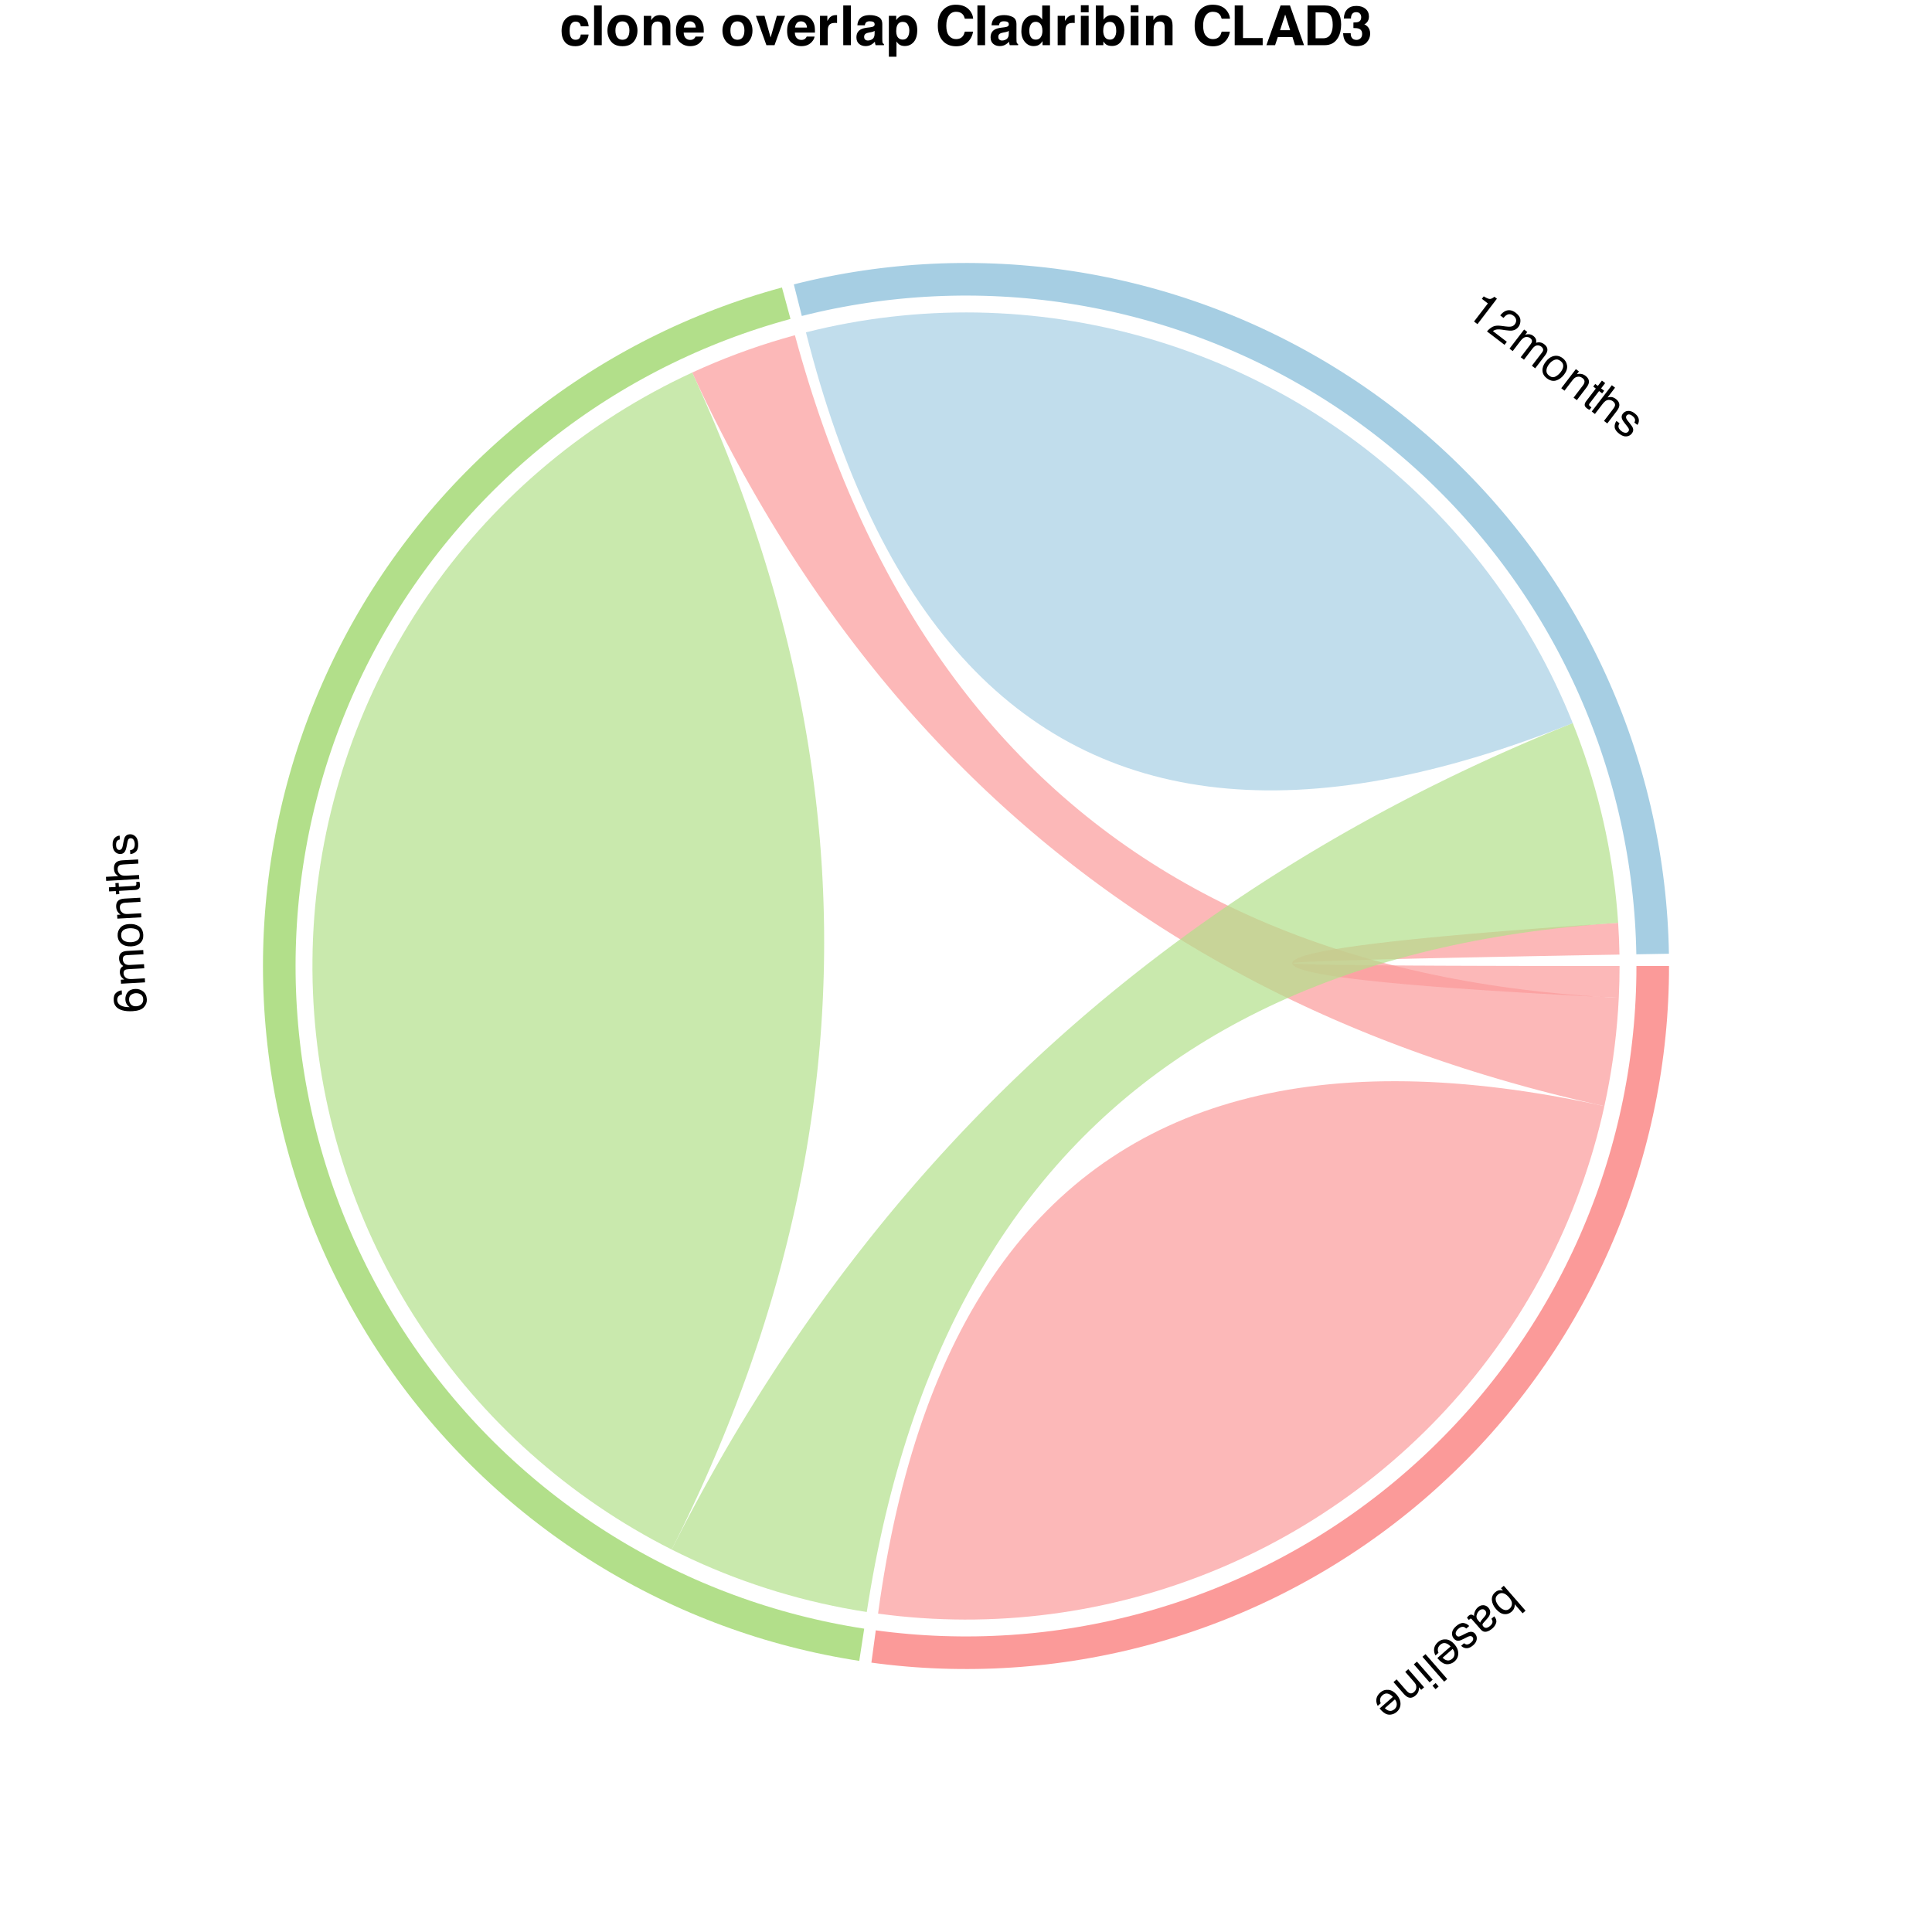 <?xml version="1.0" encoding="UTF-8"?>
<svg xmlns="http://www.w3.org/2000/svg" xmlns:xlink="http://www.w3.org/1999/xlink" width="504pt" height="504pt" viewBox="0 0 504 504" version="1.1">
<defs>
<g>
<symbol overflow="visible" id="glyph0-0">
<path style="stroke:none;" d="M -0.293 0.254 L 5.371 6.738 L 0.227 11.23 L -5.438 4.75 Z M -3.914 4.852 L 0.328 9.711 L 3.848 6.633 L -0.395 1.777 Z M -3.914 4.852 "/>
</symbol>
<symbol overflow="visible" id="glyph0-1">
<path style="stroke:none;" d="M 5.16 6.961 L 4.387 7.633 L 2.332 5.281 C 2.359 5.66 2.301 6.016 2.164 6.344 C 2.027 6.676 1.816 6.961 1.535 7.207 C 0.945 7.723 0.293 7.938 -0.426 7.852 C -1.145 7.77 -1.852 7.332 -2.539 6.543 C -3.191 5.797 -3.555 5.016 -3.625 4.207 C -3.695 3.398 -3.406 2.711 -2.766 2.152 C -2.406 1.84 -2.027 1.66 -1.629 1.617 C -1.391 1.594 -1.09 1.621 -0.727 1.699 L -1.254 1.094 L -0.52 0.453 Z M -2.105 2.809 C -2.535 3.184 -2.707 3.637 -2.621 4.164 C -2.535 4.691 -2.25 5.234 -1.762 5.793 C -1.328 6.293 -0.863 6.609 -0.363 6.75 C 0.137 6.891 0.594 6.781 1.008 6.418 C 1.371 6.102 1.57 5.691 1.609 5.184 C 1.645 4.68 1.395 4.121 0.859 3.504 C 0.473 3.059 0.102 2.75 -0.254 2.57 C -0.918 2.23 -1.535 2.312 -2.105 2.809 Z M -2.105 2.809 "/>
</symbol>
<symbol overflow="visible" id="glyph0-2">
<path style="stroke:none;" d="M -0.094 2.297 C -0.293 2.07 -0.535 1.961 -0.82 1.977 C -1.102 1.988 -1.359 2.098 -1.59 2.297 C -1.867 2.543 -2.082 2.844 -2.23 3.199 C -2.484 3.801 -2.398 4.344 -1.973 4.832 L -1.414 5.473 C -1.371 5.328 -1.289 5.164 -1.172 4.992 C -1.055 4.816 -0.93 4.656 -0.801 4.512 L -0.371 4.027 C -0.117 3.738 0.047 3.488 0.117 3.281 C 0.242 2.93 0.172 2.602 -0.094 2.297 Z M -0.613 5.586 C -0.777 5.77 -0.832 5.953 -0.781 6.133 C -0.754 6.234 -0.684 6.352 -0.566 6.484 C -0.332 6.754 -0.062 6.867 0.238 6.82 C 0.535 6.773 0.863 6.598 1.223 6.281 C 1.637 5.918 1.836 5.551 1.812 5.176 C 1.801 4.969 1.707 4.73 1.523 4.457 L 2.262 3.812 C 2.758 4.406 2.922 4.977 2.758 5.523 C 2.594 6.066 2.273 6.551 1.793 6.969 C 1.238 7.453 0.691 7.742 0.16 7.836 C -0.371 7.922 -0.828 7.742 -1.219 7.297 L -3.598 4.574 C -3.668 4.492 -3.746 4.441 -3.82 4.418 C -3.898 4.398 -3.992 4.438 -4.102 4.531 C -4.137 4.562 -4.176 4.598 -4.215 4.641 C -4.254 4.684 -4.297 4.734 -4.34 4.785 L -4.852 4.199 C -4.758 4.055 -4.684 3.949 -4.629 3.887 C -4.57 3.82 -4.484 3.738 -4.375 3.641 C -4.102 3.402 -3.816 3.324 -3.523 3.41 C -3.367 3.457 -3.195 3.562 -3.004 3.73 C -3.027 3.375 -2.957 2.988 -2.789 2.57 C -2.621 2.148 -2.355 1.777 -1.992 1.461 C -1.555 1.078 -1.078 0.898 -0.57 0.922 C -0.059 0.945 0.371 1.156 0.723 1.555 C 1.105 1.992 1.266 2.453 1.199 2.934 C 1.137 3.414 0.91 3.875 0.512 4.32 Z M -0.613 5.586 "/>
</symbol>
<symbol overflow="visible" id="glyph0-3">
<path style="stroke:none;" d="M 0.242 2.402 C -0.016 2.16 -0.258 2.016 -0.488 1.969 C -0.914 1.887 -1.371 2.062 -1.867 2.496 C -2.16 2.75 -2.363 3.043 -2.477 3.363 C -2.59 3.688 -2.527 3.984 -2.293 4.25 C -2.117 4.453 -1.891 4.531 -1.617 4.48 C -1.445 4.445 -1.156 4.32 -0.742 4.109 L 0.027 3.719 C 0.516 3.465 0.914 3.32 1.211 3.273 C 1.738 3.191 2.172 3.34 2.5 3.719 C 2.891 4.168 3.047 4.668 2.965 5.227 C 2.887 5.785 2.574 6.301 2.031 6.777 C 1.316 7.398 0.621 7.637 -0.059 7.496 C -0.488 7.402 -0.832 7.203 -1.094 6.891 L -0.344 6.234 C -0.172 6.402 0.035 6.508 0.273 6.559 C 0.641 6.609 1.047 6.438 1.496 6.043 C 1.797 5.781 1.977 5.527 2.027 5.277 C 2.082 5.027 2.027 4.809 1.863 4.617 C 1.684 4.414 1.438 4.336 1.129 4.391 C 0.945 4.422 0.715 4.508 0.438 4.652 L -0.199 4.98 C -0.891 5.344 -1.391 5.543 -1.699 5.582 C -2.184 5.648 -2.617 5.465 -2.996 5.031 C -3.363 4.609 -3.523 4.105 -3.473 3.523 C -3.418 2.938 -3.066 2.359 -2.414 1.789 C -1.711 1.176 -1.074 0.898 -0.5 0.961 C 0.07 1.027 0.57 1.285 1.004 1.738 Z M 0.242 2.402 "/>
</symbol>
<symbol overflow="visible" id="glyph0-4">
<path style="stroke:none;" d="M 1.668 7.059 C 1.332 7.352 0.941 7.559 0.488 7.676 C 0.035 7.793 -0.383 7.801 -0.766 7.691 C -1.133 7.594 -1.48 7.406 -1.812 7.137 C -2.051 6.961 -2.375 6.633 -2.793 6.156 L 0.672 3.133 C 0.238 2.664 -0.211 2.379 -0.676 2.273 C -1.141 2.168 -1.594 2.309 -2.039 2.699 C -2.453 3.062 -2.664 3.488 -2.672 3.977 C -2.676 4.258 -2.613 4.531 -2.492 4.789 L -3.273 5.473 C -3.402 5.281 -3.504 5.027 -3.574 4.711 C -3.645 4.398 -3.668 4.109 -3.641 3.848 C -3.605 3.402 -3.445 2.984 -3.16 2.59 C -3.012 2.375 -2.816 2.164 -2.574 1.953 C -1.984 1.438 -1.301 1.215 -0.516 1.289 C 0.266 1.359 0.992 1.781 1.668 2.551 C 2.332 3.309 2.664 4.105 2.664 4.938 C 2.668 5.773 2.336 6.48 1.668 7.059 Z M -1.422 6.074 C -1.09 6.391 -0.777 6.602 -0.477 6.703 C 0.074 6.895 0.605 6.77 1.113 6.324 C 1.477 6.008 1.668 5.609 1.688 5.129 C 1.703 4.648 1.543 4.199 1.203 3.781 Z M -1.422 6.074 "/>
</symbol>
<symbol overflow="visible" id="glyph0-5">
<path style="stroke:none;" d="M 5.059 7.012 L 4.262 7.703 L -1.398 1.223 L -0.605 0.527 Z M 5.059 7.012 "/>
</symbol>
<symbol overflow="visible" id="glyph0-6">
<path style="stroke:none;" d="M 3.527 5.215 L 2.719 5.918 L -1.391 1.215 L -0.582 0.508 Z M 5.078 6.992 L 4.273 7.695 L 3.484 6.797 L 4.293 6.09 Z M 5.078 6.992 "/>
</symbol>
<symbol overflow="visible" id="glyph0-7">
<path style="stroke:none;" d="M 3.547 5.234 L 2.789 5.895 L 2.203 5.223 C 2.223 5.695 2.16 6.102 2.016 6.441 C 1.871 6.781 1.645 7.082 1.34 7.348 C 0.668 7.934 0.012 8.098 -0.633 7.836 C -0.984 7.691 -1.371 7.383 -1.789 6.906 L -4.434 3.875 L -3.629 3.168 L -1.027 6.148 C -0.773 6.438 -0.527 6.629 -0.289 6.734 C 0.109 6.902 0.492 6.828 0.863 6.504 C 1.051 6.34 1.191 6.184 1.277 6.043 C 1.438 5.785 1.516 5.488 1.512 5.152 C 1.508 4.879 1.453 4.645 1.348 4.441 C 1.242 4.242 1.055 3.988 0.785 3.68 L -1.375 1.203 L -0.582 0.508 Z M 3.547 5.234 "/>
</symbol>
<symbol overflow="visible" id="glyph1-0">
<path style="stroke:none;" d="M -0.023 -0.387 L -8.617 0.098 L -9 -6.723 L -0.406 -7.207 Z M -1.422 -6.07 L -7.863 -5.707 L -7.602 -1.039 L -1.16 -1.402 Z M -1.422 -6.07 "/>
</symbol>
<symbol overflow="visible" id="glyph1-1">
<path style="stroke:none;" d="M -8.609 -3.031 C -8.664 -3.969 -8.457 -4.633 -7.992 -5.027 C -7.527 -5.426 -7.035 -5.637 -6.523 -5.664 L -6.465 -4.625 C -6.793 -4.543 -7.047 -4.43 -7.227 -4.281 C -7.562 -4.008 -7.715 -3.613 -7.688 -3.102 C -7.652 -2.512 -7.355 -2.059 -6.793 -1.742 C -6.227 -1.426 -5.438 -1.277 -4.422 -1.293 C -4.789 -1.516 -5.074 -1.805 -5.27 -2.164 C -5.445 -2.488 -5.543 -2.859 -5.566 -3.273 C -5.605 -3.977 -5.414 -4.598 -4.996 -5.148 C -4.578 -5.695 -3.922 -5.992 -3.035 -6.043 C -2.273 -6.086 -1.586 -5.879 -0.973 -5.414 C -0.355 -4.953 -0.023 -4.262 0.027 -3.348 C 0.074 -2.562 -0.188 -1.871 -0.75 -1.266 C -1.312 -0.664 -2.297 -0.324 -3.703 -0.242 C -4.746 -0.184 -5.637 -0.262 -6.375 -0.473 C -7.793 -0.883 -8.535 -1.734 -8.609 -3.031 Z M -0.914 -3.387 C -0.945 -3.941 -1.152 -4.344 -1.543 -4.598 C -1.93 -4.852 -2.375 -4.965 -2.883 -4.938 C -3.312 -4.914 -3.715 -4.766 -4.09 -4.5 C -4.465 -4.234 -4.633 -3.773 -4.594 -3.129 C -4.57 -2.676 -4.398 -2.285 -4.078 -1.961 C -3.758 -1.637 -3.297 -1.492 -2.691 -1.527 C -2.16 -1.559 -1.723 -1.738 -1.383 -2.066 C -1.039 -2.398 -0.883 -2.836 -0.914 -3.387 Z M -0.914 -3.387 "/>
</symbol>
<symbol overflow="visible" id="glyph1-2">
<path style="stroke:none;" d="M -6.309 -0.418 L -6.367 -1.461 L -5.477 -1.512 C -5.801 -1.742 -6.039 -1.957 -6.188 -2.152 C -6.445 -2.484 -6.586 -2.871 -6.613 -3.312 C -6.641 -3.812 -6.539 -4.223 -6.312 -4.539 C -6.18 -4.719 -5.984 -4.887 -5.719 -5.043 C -6.066 -5.258 -6.332 -5.52 -6.512 -5.824 C -6.691 -6.133 -6.789 -6.48 -6.812 -6.875 C -6.859 -7.719 -6.59 -8.309 -5.996 -8.648 C -5.68 -8.828 -5.242 -8.938 -4.688 -8.969 L -0.52 -9.203 L -0.457 -8.109 L -4.809 -7.863 C -5.227 -7.84 -5.508 -7.719 -5.652 -7.5 C -5.797 -7.285 -5.859 -7.027 -5.844 -6.727 C -5.82 -6.312 -5.66 -5.965 -5.367 -5.68 C -5.074 -5.398 -4.602 -5.273 -3.957 -5.312 L -0.309 -5.516 L -0.25 -4.445 L -4.34 -4.215 C -4.766 -4.191 -5.07 -4.125 -5.262 -4.012 C -5.543 -3.836 -5.676 -3.527 -5.648 -3.09 C -5.625 -2.691 -5.453 -2.34 -5.125 -2.031 C -4.801 -1.723 -4.234 -1.594 -3.426 -1.637 L -0.102 -1.824 L -0.043 -0.773 Z M -6.309 -0.418 "/>
</symbol>
<symbol overflow="visible" id="glyph1-3">
<path style="stroke:none;" d="M -0.863 -3.219 C -0.902 -3.918 -1.191 -4.383 -1.734 -4.613 C -2.277 -4.844 -2.875 -4.938 -3.52 -4.902 C -4.105 -4.867 -4.578 -4.75 -4.934 -4.539 C -5.492 -4.211 -5.754 -3.684 -5.711 -2.961 C -5.676 -2.316 -5.402 -1.863 -4.895 -1.598 C -4.387 -1.332 -3.789 -1.219 -3.094 -1.258 C -2.426 -1.297 -1.879 -1.473 -1.449 -1.789 C -1.023 -2.109 -0.828 -2.586 -0.863 -3.219 Z M -6.633 -2.938 C -6.68 -3.746 -6.449 -4.441 -5.941 -5.031 C -5.434 -5.617 -4.656 -5.941 -3.613 -6 C -2.602 -6.059 -1.754 -5.859 -1.066 -5.402 C -0.379 -4.949 -0.008 -4.207 0.051 -3.172 C 0.098 -2.309 -0.152 -1.609 -0.707 -1.07 C -1.262 -0.531 -2.031 -0.23 -3.016 -0.176 C -4.066 -0.117 -4.922 -0.336 -5.574 -0.836 C -6.23 -1.336 -6.582 -2.035 -6.633 -2.938 Z M -6.633 -2.938 "/>
</symbol>
<symbol overflow="visible" id="glyph1-4">
<path style="stroke:none;" d="M -6.309 -0.418 L -6.367 -1.422 L -5.477 -1.469 C -5.859 -1.746 -6.141 -2.043 -6.32 -2.367 C -6.496 -2.691 -6.598 -3.055 -6.621 -3.461 C -6.672 -4.348 -6.395 -4.969 -5.793 -5.312 C -5.461 -5.504 -4.98 -5.617 -4.352 -5.652 L -0.332 -5.879 L -0.27 -4.809 L -4.219 -4.586 C -4.602 -4.566 -4.906 -4.492 -5.133 -4.363 C -5.512 -4.156 -5.691 -3.805 -5.66 -3.312 C -5.648 -3.062 -5.609 -2.859 -5.551 -2.703 C -5.449 -2.422 -5.262 -2.176 -4.992 -1.973 C -4.777 -1.809 -4.559 -1.707 -4.332 -1.668 C -4.109 -1.625 -3.793 -1.617 -3.383 -1.641 L -0.102 -1.824 L -0.043 -0.773 Z M -6.309 -0.418 "/>
</symbol>
<symbol overflow="visible" id="glyph1-5">
<path style="stroke:none;" d="M -8.07 -0.531 L -8.129 -1.598 L -6.379 -1.695 L -6.438 -2.695 L -5.578 -2.742 L -5.52 -1.742 L -1.43 -1.973 C -1.211 -1.984 -1.07 -2.066 -1.004 -2.219 C -0.965 -2.305 -0.953 -2.441 -0.965 -2.633 C -0.969 -2.684 -0.973 -2.738 -0.977 -2.797 C -0.98 -2.855 -0.988 -2.922 -1.004 -3 L -0.172 -3.047 C -0.129 -2.93 -0.098 -2.805 -0.074 -2.676 C -0.051 -2.547 -0.035 -2.402 -0.027 -2.254 C 0 -1.762 -0.105 -1.422 -0.348 -1.23 C -0.59 -1.039 -0.91 -0.934 -1.312 -0.91 L -5.461 -0.68 L -5.414 0.168 L -6.273 0.219 L -6.32 -0.629 Z M -8.07 -0.531 "/>
</symbol>
<symbol overflow="visible" id="glyph1-6">
<path style="stroke:none;" d="M -8.668 -0.285 L -8.727 -1.34 L -5.52 -1.52 C -5.852 -1.75 -6.086 -1.965 -6.227 -2.156 C -6.465 -2.484 -6.602 -2.898 -6.629 -3.406 C -6.68 -4.316 -6.398 -4.949 -5.781 -5.309 C -5.441 -5.504 -4.965 -5.617 -4.352 -5.652 L -0.332 -5.879 L -0.27 -4.797 L -4.219 -4.574 C -4.68 -4.547 -5.012 -4.473 -5.223 -4.344 C -5.555 -4.133 -5.703 -3.762 -5.676 -3.238 C -5.652 -2.801 -5.477 -2.414 -5.156 -2.074 C -4.836 -1.738 -4.262 -1.59 -3.426 -1.637 L -0.102 -1.824 L -0.043 -0.773 Z M -8.668 -0.285 "/>
</symbol>
<symbol overflow="visible" id="glyph1-7">
<path style="stroke:none;" d="M -2.043 -1.289 C -1.695 -1.34 -1.43 -1.441 -1.25 -1.598 C -0.926 -1.883 -0.785 -2.352 -0.82 -3.004 C -0.844 -3.395 -0.945 -3.734 -1.133 -4.02 C -1.32 -4.309 -1.59 -4.441 -1.945 -4.422 C -2.215 -4.406 -2.41 -4.277 -2.539 -4.031 C -2.617 -3.875 -2.699 -3.566 -2.785 -3.113 L -2.949 -2.262 C -3.051 -1.723 -3.18 -1.32 -3.328 -1.059 C -3.586 -0.59 -3.969 -0.34 -4.473 -0.312 C -5.066 -0.277 -5.555 -0.465 -5.945 -0.871 C -6.336 -1.277 -6.555 -1.84 -6.594 -2.562 C -6.648 -3.508 -6.41 -4.203 -5.879 -4.652 C -5.543 -4.934 -5.172 -5.082 -4.766 -5.098 L -4.707 -4.102 C -4.945 -4.07 -5.156 -3.973 -5.344 -3.812 C -5.605 -3.555 -5.723 -3.129 -5.688 -2.531 C -5.664 -2.133 -5.574 -1.836 -5.41 -1.641 C -5.246 -1.445 -5.039 -1.355 -4.789 -1.367 C -4.516 -1.383 -4.305 -1.531 -4.156 -1.809 C -4.066 -1.969 -3.996 -2.203 -3.938 -2.512 L -3.809 -3.219 C -3.668 -3.984 -3.52 -4.504 -3.359 -4.77 C -3.113 -5.195 -2.703 -5.422 -2.125 -5.457 C -1.566 -5.488 -1.074 -5.301 -0.645 -4.902 C -0.215 -4.5 0.023 -3.867 0.07 -3.004 C 0.125 -2.07 -0.051 -1.398 -0.453 -0.988 C -0.852 -0.574 -1.363 -0.34 -1.988 -0.277 Z M -2.043 -1.289 "/>
</symbol>
<symbol overflow="visible" id="glyph2-0">
<path style="stroke:none;" d="M 0.309 0.234 L 5.535 -6.602 L 10.965 -2.449 L 5.734 4.387 Z M 5.531 2.875 L 9.453 -2.25 L 5.738 -5.09 L 1.82 0.035 Z M 5.531 2.875 "/>
</symbol>
<symbol overflow="visible" id="glyph2-1">
<path style="stroke:none;" d="M 4.523 -4.02 L 5.012 -4.664 C 5.664 -4.262 6.16 -4.035 6.504 -3.992 C 6.848 -3.945 7.277 -4.137 7.789 -4.562 L 8.449 -4.055 L 3.375 2.582 L 2.48 1.898 L 6.09 -2.82 Z M 4.523 -4.02 "/>
</symbol>
<symbol overflow="visible" id="glyph2-2">
<path style="stroke:none;" d="M 0.297 0.227 C 0.77 -0.324 1.27 -0.73 1.801 -1 C 2.332 -1.266 3.031 -1.344 3.895 -1.234 L 5.184 -1.066 C 5.762 -0.992 6.195 -0.977 6.48 -1.02 C 6.934 -1.082 7.285 -1.277 7.539 -1.609 C 7.836 -1.996 7.953 -2.395 7.898 -2.801 C 7.84 -3.207 7.617 -3.559 7.227 -3.855 C 6.652 -4.293 6.09 -4.379 5.539 -4.113 C 5.242 -3.973 4.93 -3.699 4.602 -3.297 L 3.75 -3.949 C 4.203 -4.52 4.672 -4.914 5.156 -5.121 C 6.012 -5.488 6.902 -5.32 7.82 -4.621 C 8.582 -4.035 8.984 -3.402 9.02 -2.723 C 9.055 -2.039 8.879 -1.445 8.492 -0.938 C 8.086 -0.406 7.551 -0.094 6.883 0 C 6.496 0.055 5.906 0.023 5.102 -0.094 L 4.195 -0.23 C 3.762 -0.293 3.402 -0.316 3.113 -0.297 C 2.594 -0.266 2.172 -0.113 1.84 0.152 L 5.477 2.938 L 4.871 3.727 Z M 0.297 0.227 "/>
</symbol>
<symbol overflow="visible" id="glyph2-3">
<path style="stroke:none;" d="M 4.426 -4.516 L 5.254 -3.883 L 4.715 -3.172 C 5.102 -3.266 5.418 -3.309 5.664 -3.297 C 6.086 -3.273 6.469 -3.129 6.82 -2.859 C 7.219 -2.555 7.461 -2.215 7.555 -1.836 C 7.605 -1.617 7.605 -1.359 7.551 -1.055 C 7.941 -1.18 8.309 -1.211 8.66 -1.148 C 9.012 -1.086 9.34 -0.934 9.656 -0.691 C 10.324 -0.18 10.598 0.41 10.469 1.078 C 10.398 1.441 10.195 1.84 9.859 2.281 L 7.32 5.598 L 6.449 4.934 L 9.098 1.473 C 9.352 1.141 9.445 0.848 9.375 0.598 C 9.305 0.348 9.148 0.129 8.91 -0.055 C 8.578 -0.305 8.211 -0.41 7.805 -0.375 C 7.398 -0.336 7 -0.059 6.605 0.457 L 4.391 3.355 L 3.535 2.707 L 6.023 -0.547 C 6.285 -0.887 6.434 -1.164 6.469 -1.379 C 6.52 -1.711 6.371 -2.008 6.023 -2.273 C 5.707 -2.516 5.328 -2.613 4.879 -2.566 C 4.434 -2.52 3.965 -2.176 3.473 -1.531 L 1.453 1.109 L 0.613 0.469 Z M 4.426 -4.516 "/>
</symbol>
<symbol overflow="visible" id="glyph2-4">
<path style="stroke:none;" d="M 3.004 1.441 C 3.559 1.867 4.102 1.949 4.629 1.688 C 5.156 1.426 5.617 1.035 6.012 0.52 C 6.367 0.055 6.582 -0.383 6.656 -0.785 C 6.773 -1.426 6.543 -1.965 5.965 -2.406 C 5.453 -2.801 4.934 -2.891 4.398 -2.676 C 3.867 -2.465 3.391 -2.082 2.969 -1.527 C 2.562 -0.996 2.34 -0.465 2.305 0.066 C 2.266 0.598 2.5 1.055 3.004 1.441 Z M 6.547 -3.121 C 7.191 -2.629 7.57 -2 7.684 -1.234 C 7.801 -0.465 7.543 0.336 6.906 1.164 C 6.293 1.969 5.586 2.484 4.797 2.711 C 4.004 2.934 3.195 2.734 2.375 2.105 C 1.688 1.578 1.32 0.93 1.273 0.16 C 1.223 -0.613 1.5 -1.391 2.098 -2.172 C 2.738 -3.012 3.461 -3.516 4.266 -3.688 C 5.07 -3.859 5.832 -3.668 6.547 -3.121 Z M 6.547 -3.121 "/>
</symbol>
<symbol overflow="visible" id="glyph2-5">
<path style="stroke:none;" d="M 4.426 -4.516 L 5.223 -3.906 L 4.684 -3.199 C 5.141 -3.309 5.551 -3.328 5.91 -3.254 C 6.273 -3.18 6.613 -3.02 6.938 -2.773 C 7.645 -2.23 7.934 -1.617 7.805 -0.934 C 7.734 -0.559 7.508 -0.121 7.121 0.379 L 4.676 3.578 L 3.824 2.926 L 6.227 -0.215 C 6.461 -0.52 6.605 -0.801 6.656 -1.055 C 6.746 -1.477 6.594 -1.84 6.203 -2.137 C 6.004 -2.289 5.824 -2.395 5.668 -2.453 C 5.387 -2.559 5.078 -2.578 4.75 -2.504 C 4.484 -2.445 4.262 -2.348 4.086 -2.203 C 3.91 -2.059 3.699 -1.824 3.449 -1.5 L 1.453 1.109 L 0.613 0.469 Z M 4.426 -4.516 "/>
</symbol>
<symbol overflow="visible" id="glyph2-6">
<path style="stroke:none;" d="M 5.66 -5.777 L 6.508 -5.129 L 5.441 -3.738 L 6.238 -3.129 L 5.715 -2.445 L 4.918 -3.055 L 2.43 0.199 C 2.297 0.371 2.266 0.535 2.34 0.684 C 2.379 0.766 2.473 0.867 2.625 0.984 C 2.668 1.016 2.711 1.047 2.758 1.082 C 2.805 1.117 2.863 1.152 2.93 1.195 L 2.426 1.855 C 2.309 1.809 2.191 1.754 2.078 1.688 C 1.965 1.617 1.848 1.539 1.727 1.445 C 1.336 1.148 1.148 0.844 1.16 0.539 C 1.172 0.23 1.305 -0.082 1.547 -0.402 L 4.07 -3.703 L 3.395 -4.219 L 3.918 -4.902 L 4.594 -4.387 Z M 5.66 -5.777 "/>
</symbol>
<symbol overflow="visible" id="glyph2-7">
<path style="stroke:none;" d="M 5.863 -6.391 L 6.699 -5.75 L 4.75 -3.199 C 5.141 -3.297 5.453 -3.34 5.691 -3.32 C 6.094 -3.289 6.5 -3.121 6.902 -2.812 C 7.625 -2.262 7.922 -1.633 7.793 -0.93 C 7.723 -0.547 7.496 -0.109 7.121 0.379 L 4.676 3.578 L 3.816 2.918 L 6.219 -0.223 C 6.5 -0.59 6.656 -0.891 6.695 -1.133 C 6.754 -1.523 6.57 -1.879 6.152 -2.199 C 5.805 -2.465 5.398 -2.586 4.934 -2.562 C 4.469 -2.539 3.98 -2.195 3.473 -1.531 L 1.453 1.109 L 0.613 0.469 Z M 5.863 -6.391 "/>
</symbol>
<symbol overflow="visible" id="glyph2-8">
<path style="stroke:none;" d="M 2.309 -0.715 C 2.121 -0.414 2.027 -0.148 2.027 0.09 C 2.031 0.52 2.293 0.938 2.816 1.336 C 3.125 1.574 3.449 1.715 3.789 1.758 C 4.129 1.805 4.406 1.684 4.621 1.402 C 4.785 1.188 4.816 0.953 4.711 0.699 C 4.641 0.539 4.465 0.273 4.176 -0.09 L 3.641 -0.766 C 3.297 -1.195 3.07 -1.555 2.969 -1.836 C 2.781 -2.34 2.844 -2.789 3.148 -3.191 C 3.508 -3.664 3.973 -3.914 4.535 -3.945 C 5.098 -3.977 5.664 -3.773 6.238 -3.336 C 6.988 -2.762 7.363 -2.125 7.359 -1.43 C 7.352 -0.992 7.223 -0.617 6.969 -0.297 L 6.18 -0.902 C 6.309 -1.105 6.371 -1.328 6.375 -1.57 C 6.352 -1.938 6.102 -2.305 5.625 -2.668 C 5.309 -2.91 5.023 -3.031 4.77 -3.035 C 4.512 -3.039 4.309 -2.941 4.156 -2.742 C 3.992 -2.527 3.965 -2.27 4.078 -1.977 C 4.145 -1.805 4.273 -1.598 4.473 -1.352 L 4.922 -0.793 C 5.414 -0.188 5.707 0.262 5.809 0.555 C 5.969 1.02 5.875 1.48 5.523 1.938 C 5.184 2.383 4.723 2.637 4.141 2.703 C 3.559 2.77 2.922 2.535 2.23 2.012 C 1.488 1.441 1.094 0.871 1.043 0.301 C 0.992 -0.273 1.145 -0.816 1.504 -1.328 Z M 2.309 -0.715 "/>
</symbol>
<symbol overflow="visible" id="glyph3-0">
<path style="stroke:none;" d="M 1.082 0 L 1.082 -10.363 L 9.43 -10.363 L 9.43 0 Z M 8.137 -1.293 L 8.137 -9.07 L 2.375 -9.07 L 2.375 -1.293 Z M 8.137 -1.293 "/>
</symbol>
<symbol overflow="visible" id="glyph3-1">
<path style="stroke:none;" d="M 5.512 -4.914 C 5.473 -5.199 5.379 -5.457 5.223 -5.688 C 5 -5.996 4.648 -6.152 4.176 -6.152 C 3.5 -6.152 3.039 -5.816 2.793 -5.148 C 2.66 -4.793 2.594 -4.316 2.594 -3.727 C 2.594 -3.164 2.66 -2.711 2.793 -2.371 C 3.031 -1.734 3.48 -1.414 4.141 -1.414 C 4.609 -1.414 4.941 -1.539 5.141 -1.793 C 5.336 -2.047 5.457 -2.375 5.5 -2.777 L 7.543 -2.777 C 7.496 -2.168 7.277 -1.59 6.883 -1.047 C 6.254 -0.172 5.324 0.266 4.094 0.266 C 2.859 0.266 1.953 -0.098 1.371 -0.828 C 0.789 -1.559 0.5 -2.512 0.5 -3.676 C 0.5 -4.992 0.82 -6.02 1.461 -6.75 C 2.105 -7.48 2.992 -7.848 4.121 -7.848 C 5.082 -7.848 5.867 -7.633 6.48 -7.199 C 7.09 -6.77 7.453 -6.008 7.566 -4.914 Z M 5.512 -4.914 "/>
</symbol>
<symbol overflow="visible" id="glyph3-2">
<path style="stroke:none;" d="M 2.98 0 L 0.977 0 L 0.977 -10.363 L 2.98 -10.363 Z M 2.98 0 "/>
</symbol>
<symbol overflow="visible" id="glyph3-3">
<path style="stroke:none;" d="M 4.375 -1.414 C 4.961 -1.414 5.41 -1.621 5.723 -2.039 C 6.035 -2.457 6.195 -3.051 6.195 -3.816 C 6.195 -4.586 6.039 -5.18 5.723 -5.594 C 5.41 -6.008 4.961 -6.215 4.375 -6.215 C 3.789 -6.215 3.336 -6.008 3.02 -5.594 C 2.703 -5.18 2.547 -4.586 2.547 -3.816 C 2.547 -3.047 2.703 -2.457 3.02 -2.039 C 3.336 -1.621 3.789 -1.414 4.375 -1.414 Z M 8.297 -3.816 C 8.297 -2.691 7.973 -1.73 7.328 -0.93 C 6.68 -0.133 5.699 0.266 4.379 0.266 C 3.062 0.266 2.082 -0.133 1.434 -0.93 C 0.789 -1.73 0.465 -2.691 0.465 -3.816 C 0.465 -4.922 0.789 -5.883 1.434 -6.695 C 2.082 -7.504 3.062 -7.91 4.379 -7.91 C 5.695 -7.91 6.68 -7.504 7.328 -6.695 C 7.973 -5.883 8.297 -4.926 8.297 -3.816 Z M 8.297 -3.816 "/>
</symbol>
<symbol overflow="visible" id="glyph3-4">
<path style="stroke:none;" d="M 5.184 -7.848 C 5.973 -7.848 6.621 -7.641 7.125 -7.223 C 7.629 -6.809 7.883 -6.121 7.883 -5.16 L 7.883 0 L 5.828 0 L 5.828 -4.66 C 5.828 -5.062 5.773 -5.375 5.668 -5.59 C 5.469 -5.984 5.094 -6.18 4.543 -6.18 C 3.863 -6.18 3.395 -5.891 3.145 -5.316 C 3.012 -5.012 2.945 -4.621 2.945 -4.148 L 2.945 0 L 0.949 0 L 0.949 -7.648 L 2.883 -7.648 L 2.883 -6.531 C 3.141 -6.926 3.383 -7.211 3.613 -7.383 C 4.027 -7.691 4.551 -7.848 5.184 -7.848 Z M 5.184 -7.848 "/>
</symbol>
<symbol overflow="visible" id="glyph3-5">
<path style="stroke:none;" d="M 3.957 -6.215 C 3.492 -6.215 3.133 -6.07 2.879 -5.781 C 2.625 -5.488 2.465 -5.094 2.398 -4.598 L 5.512 -4.598 C 5.48 -5.129 5.32 -5.531 5.031 -5.805 C 4.742 -6.078 4.387 -6.215 3.957 -6.215 Z M 3.957 -7.867 C 4.594 -7.867 5.172 -7.75 5.68 -7.508 C 6.191 -7.27 6.613 -6.895 6.945 -6.379 C 7.246 -5.922 7.441 -5.395 7.531 -4.797 C 7.582 -4.445 7.602 -3.938 7.594 -3.277 L 2.348 -3.277 C 2.375 -2.508 2.617 -1.969 3.074 -1.66 C 3.352 -1.469 3.684 -1.371 4.07 -1.371 C 4.484 -1.371 4.82 -1.488 5.078 -1.723 C 5.219 -1.848 5.34 -2.023 5.449 -2.25 L 7.496 -2.25 C 7.445 -1.797 7.207 -1.332 6.785 -0.863 C 6.129 -0.117 5.211 0.254 4.027 0.254 C 3.055 0.254 2.195 -0.062 1.449 -0.688 C 0.703 -1.316 0.332 -2.34 0.332 -3.754 C 0.332 -5.082 0.668 -6.098 1.34 -6.805 C 2.012 -7.512 2.887 -7.867 3.957 -7.867 Z M 3.957 -7.867 "/>
</symbol>
<symbol overflow="visible" id="glyph3-6">
<g>
</g>
</symbol>
<symbol overflow="visible" id="glyph3-7">
<path style="stroke:none;" d="M 5.66 -7.664 L 7.812 -7.664 L 5.047 0 L 2.934 0 L 0.184 -7.664 L 2.434 -7.664 L 4.027 -2.012 Z M 5.66 -7.664 "/>
</symbol>
<symbol overflow="visible" id="glyph3-8">
<path style="stroke:none;" d="M 5.098 -7.848 C 5.137 -7.848 5.168 -7.844 5.191 -7.844 C 5.219 -7.84 5.277 -7.836 5.363 -7.832 L 5.363 -5.781 C 5.238 -5.793 5.125 -5.805 5.027 -5.809 C 4.93 -5.812 4.848 -5.816 4.789 -5.816 C 3.98 -5.816 3.441 -5.551 3.164 -5.027 C 3.008 -4.73 2.934 -4.277 2.934 -3.664 L 2.934 0 L 0.914 0 L 0.914 -7.664 L 2.828 -7.664 L 2.828 -6.328 C 3.137 -6.84 3.406 -7.188 3.637 -7.375 C 4.012 -7.688 4.496 -7.848 5.098 -7.848 Z M 5.098 -7.848 "/>
</symbol>
<symbol overflow="visible" id="glyph3-9">
<path style="stroke:none;" d="M 5.16 -3.727 C 5.035 -3.648 4.906 -3.582 4.777 -3.531 C 4.648 -3.484 4.473 -3.438 4.246 -3.395 L 3.797 -3.312 C 3.375 -3.238 3.074 -3.145 2.891 -3.039 C 2.582 -2.855 2.426 -2.57 2.426 -2.188 C 2.426 -1.844 2.52 -1.598 2.711 -1.445 C 2.902 -1.293 3.133 -1.215 3.402 -1.215 C 3.836 -1.215 4.23 -1.344 4.594 -1.598 C 4.957 -1.852 5.148 -2.312 5.16 -2.98 Z M 3.945 -4.66 C 4.316 -4.707 4.578 -4.766 4.738 -4.836 C 5.023 -4.957 5.168 -5.148 5.168 -5.406 C 5.168 -5.719 5.059 -5.938 4.84 -6.059 C 4.621 -6.176 4.305 -6.238 3.883 -6.238 C 3.41 -6.238 3.074 -6.121 2.875 -5.887 C 2.734 -5.711 2.641 -5.477 2.594 -5.184 L 0.66 -5.184 C 0.703 -5.852 0.891 -6.402 1.223 -6.836 C 1.754 -7.508 2.664 -7.848 3.953 -7.848 C 4.789 -7.848 5.535 -7.68 6.188 -7.348 C 6.84 -7.016 7.164 -6.387 7.164 -5.465 L 7.164 -1.949 C 7.164 -1.703 7.168 -1.41 7.18 -1.062 C 7.191 -0.801 7.234 -0.621 7.297 -0.527 C 7.363 -0.434 7.461 -0.355 7.594 -0.297 L 7.594 0 L 5.414 0 C 5.352 -0.156 5.312 -0.301 5.289 -0.438 C 5.266 -0.574 5.246 -0.727 5.23 -0.898 C 4.953 -0.598 4.637 -0.344 4.273 -0.133 C 3.844 0.113 3.355 0.238 2.812 0.238 C 2.117 0.238 1.547 0.039 1.094 -0.355 C 0.641 -0.75 0.414 -1.312 0.414 -2.039 C 0.414 -2.98 0.777 -3.664 1.504 -4.086 C 1.902 -4.316 2.488 -4.48 3.262 -4.578 Z M 3.945 -4.66 "/>
</symbol>
<symbol overflow="visible" id="glyph3-10">
<path style="stroke:none;" d="M 6.215 -3.832 C 6.215 -4.422 6.082 -4.945 5.812 -5.398 C 5.543 -5.855 5.105 -6.082 4.5 -6.082 C 3.773 -6.082 3.273 -5.738 3.004 -5.047 C 2.863 -4.684 2.793 -4.219 2.793 -3.656 C 2.793 -2.766 3.027 -2.141 3.5 -1.777 C 3.781 -1.566 4.117 -1.461 4.5 -1.461 C 5.059 -1.461 5.484 -1.68 5.777 -2.109 C 6.07 -2.539 6.215 -3.113 6.215 -3.832 Z M 5.078 -7.832 C 5.973 -7.832 6.73 -7.504 7.352 -6.84 C 7.973 -6.18 8.281 -5.211 8.281 -3.93 C 8.281 -2.582 7.98 -1.551 7.371 -0.844 C 6.766 -0.137 5.984 0.219 5.027 0.219 C 4.418 0.219 3.91 0.066 3.508 -0.238 C 3.289 -0.406 3.074 -0.652 2.863 -0.977 L 2.863 3.016 L 0.879 3.016 L 0.879 -7.664 L 2.797 -7.664 L 2.797 -6.531 C 3.012 -6.863 3.242 -7.129 3.488 -7.32 C 3.934 -7.66 4.461 -7.832 5.078 -7.832 Z M 5.078 -7.832 "/>
</symbol>
<symbol overflow="visible" id="glyph3-11">
<path style="stroke:none;" d="M 0.648 -5.098 C 0.648 -6.906 1.133 -8.301 2.102 -9.281 C 2.945 -10.133 4.02 -10.559 5.324 -10.559 C 7.066 -10.559 8.34 -9.988 9.148 -8.844 C 9.594 -8.203 9.832 -7.559 9.863 -6.91 L 7.699 -6.91 C 7.559 -7.406 7.379 -7.785 7.156 -8.035 C 6.762 -8.484 6.18 -8.711 5.406 -8.711 C 4.621 -8.711 4 -8.395 3.543 -7.758 C 3.09 -7.125 2.863 -6.227 2.863 -5.062 C 2.863 -3.898 3.102 -3.027 3.582 -2.449 C 4.062 -1.871 4.672 -1.582 5.414 -1.582 C 6.172 -1.582 6.754 -1.832 7.152 -2.328 C 7.371 -2.594 7.555 -2.996 7.699 -3.531 L 9.844 -3.531 C 9.656 -2.402 9.176 -1.48 8.406 -0.773 C 7.633 -0.066 6.648 0.289 5.441 0.289 C 3.953 0.289 2.781 -0.191 1.926 -1.145 C 1.074 -2.105 0.648 -3.426 0.648 -5.098 Z M 0.648 -5.098 "/>
</symbol>
<symbol overflow="visible" id="glyph3-12">
<path style="stroke:none;" d="M 3.762 -7.848 C 4.227 -7.848 4.637 -7.746 5 -7.539 C 5.359 -7.336 5.652 -7.055 5.879 -6.695 L 5.879 -10.348 L 7.91 -10.348 L 7.91 0 L 5.961 0 L 5.961 -1.062 C 5.676 -0.605 5.352 -0.277 4.984 -0.07 C 4.621 0.137 4.164 0.238 3.621 0.238 C 2.727 0.238 1.973 -0.121 1.359 -0.848 C 0.75 -1.57 0.441 -2.5 0.441 -3.637 C 0.441 -4.941 0.742 -5.973 1.348 -6.723 C 1.949 -7.473 2.754 -7.848 3.762 -7.848 Z M 4.199 -1.449 C 4.766 -1.449 5.195 -1.66 5.492 -2.082 C 5.785 -2.504 5.934 -3.051 5.934 -3.719 C 5.934 -4.656 5.699 -5.328 5.223 -5.73 C 4.934 -5.973 4.598 -6.098 4.211 -6.098 C 3.625 -6.098 3.195 -5.875 2.922 -5.43 C 2.648 -4.988 2.512 -4.438 2.512 -3.781 C 2.512 -3.074 2.648 -2.508 2.93 -2.086 C 3.207 -1.66 3.629 -1.449 4.199 -1.449 Z M 4.199 -1.449 "/>
</symbol>
<symbol overflow="visible" id="glyph3-13">
<path style="stroke:none;" d="M 2.996 -8.578 L 0.965 -8.578 L 0.965 -10.426 L 2.996 -10.426 Z M 0.965 -7.664 L 2.996 -7.664 L 2.996 0 L 0.965 0 Z M 0.965 -7.664 "/>
</symbol>
<symbol overflow="visible" id="glyph3-14">
<path style="stroke:none;" d="M 5.078 -7.832 C 6.086 -7.832 6.871 -7.469 7.441 -6.742 C 8.012 -6.016 8.297 -5.078 8.297 -3.93 C 8.297 -2.738 8.016 -1.754 7.453 -0.969 C 6.891 -0.188 6.105 0.203 5.098 0.203 C 4.465 0.203 3.957 0.078 3.57 -0.176 C 3.34 -0.324 3.094 -0.59 2.828 -0.965 L 2.828 0 L 0.863 0 L 0.863 -10.348 L 2.863 -10.348 L 2.863 -6.664 C 3.117 -7.02 3.395 -7.293 3.699 -7.48 C 4.059 -7.715 4.52 -7.832 5.078 -7.832 Z M 4.562 -1.449 C 5.078 -1.449 5.48 -1.656 5.766 -2.074 C 6.051 -2.492 6.195 -3.039 6.195 -3.719 C 6.195 -4.262 6.125 -4.715 5.984 -5.07 C 5.715 -5.746 5.223 -6.082 4.508 -6.082 C 3.781 -6.082 3.281 -5.75 3.008 -5.09 C 2.867 -4.738 2.797 -4.285 2.797 -3.727 C 2.797 -3.07 2.945 -2.527 3.234 -2.094 C 3.523 -1.664 3.969 -1.449 4.562 -1.449 Z M 4.562 -1.449 "/>
</symbol>
<symbol overflow="visible" id="glyph3-15">
<path style="stroke:none;" d="M 1.098 -10.363 L 3.262 -10.363 L 3.262 -1.863 L 8.395 -1.863 L 8.395 0 L 1.098 0 Z M 1.098 -10.363 "/>
</symbol>
<symbol overflow="visible" id="glyph3-16">
<path style="stroke:none;" d="M 3.93 -3.918 L 6.559 -3.918 L 5.266 -7.996 Z M 4.062 -10.363 L 6.512 -10.363 L 10.18 0 L 7.832 0 L 7.164 -2.129 L 3.348 -2.129 L 2.629 0 L 0.367 0 Z M 4.062 -10.363 "/>
</symbol>
<symbol overflow="visible" id="glyph3-17">
<path style="stroke:none;" d="M 3.199 -8.562 L 3.199 -1.801 L 5.195 -1.801 C 6.219 -1.801 6.93 -2.305 7.332 -3.312 C 7.555 -3.863 7.664 -4.523 7.664 -5.289 C 7.664 -6.344 7.5 -7.152 7.168 -7.715 C 6.836 -8.281 6.18 -8.562 5.195 -8.562 Z M 5.562 -10.363 C 6.203 -10.355 6.738 -10.277 7.164 -10.137 C 7.891 -9.898 8.48 -9.461 8.93 -8.824 C 9.289 -8.309 9.535 -7.75 9.668 -7.152 C 9.801 -6.551 9.863 -5.98 9.863 -5.434 C 9.863 -4.055 9.59 -2.891 9.035 -1.934 C 8.285 -0.645 7.129 0 5.562 0 L 1.098 0 L 1.098 -10.363 Z M 5.562 -10.363 "/>
</symbol>
<symbol overflow="visible" id="glyph3-18">
<path style="stroke:none;" d="M 2.348 -3.129 C 2.348 -2.723 2.414 -2.383 2.547 -2.117 C 2.789 -1.625 3.23 -1.379 3.875 -1.379 C 4.27 -1.379 4.609 -1.512 4.902 -1.781 C 5.195 -2.051 5.344 -2.441 5.344 -2.945 C 5.344 -3.617 5.07 -4.062 4.527 -4.289 C 4.219 -4.414 3.73 -4.48 3.066 -4.48 L 3.066 -5.914 C 3.719 -5.922 4.172 -5.984 4.43 -6.102 C 4.875 -6.301 5.098 -6.699 5.098 -7.297 C 5.098 -7.688 4.984 -8.004 4.758 -8.246 C 4.531 -8.492 4.211 -8.613 3.797 -8.613 C 3.324 -8.613 2.977 -8.465 2.754 -8.164 C 2.531 -7.863 2.422 -7.461 2.434 -6.961 L 0.562 -6.961 C 0.582 -7.469 0.668 -7.949 0.824 -8.402 C 0.988 -8.801 1.246 -9.168 1.598 -9.508 C 1.859 -9.746 2.172 -9.926 2.531 -10.055 C 2.891 -10.18 3.336 -10.242 3.859 -10.242 C 4.836 -10.242 5.621 -9.992 6.219 -9.488 C 6.816 -8.984 7.117 -8.309 7.117 -7.461 C 7.117 -6.859 6.938 -6.355 6.582 -5.941 C 6.355 -5.684 6.121 -5.508 5.879 -5.414 C 6.062 -5.414 6.324 -5.258 6.664 -4.941 C 7.176 -4.469 7.434 -3.824 7.434 -3.004 C 7.434 -2.141 7.133 -1.383 6.535 -0.727 C 5.938 -0.074 5.055 0.254 3.883 0.254 C 2.438 0.254 1.434 -0.219 0.871 -1.16 C 0.578 -1.66 0.414 -2.316 0.379 -3.129 Z M 2.348 -3.129 "/>
</symbol>
</g>
</defs>
<g id="surface489">
<rect x="0" y="0" width="504" height="504" style="fill:rgb(100%,100%,100%);fill-opacity:1;stroke:none;"/>
<path style=" stroke:none;fill-rule:nonzero;fill:rgb(98.431%,60.392%,60%);fill-opacity:1;" d="M 426.895 252 L 435.398 252 L 435.387 254.301 L 435.344 256.602 L 435.27 258.898 L 435.168 261.195 L 435.039 263.492 L 434.883 265.789 L 434.695 268.082 L 434.477 270.371 L 434.234 272.66 L 433.961 274.941 L 433.656 277.223 L 433.328 279.5 L 432.969 281.77 L 432.578 284.039 L 432.164 286.301 L 431.719 288.559 L 431.246 290.809 L 430.746 293.055 L 430.219 295.293 L 429.66 297.523 L 429.074 299.75 L 428.461 301.965 L 427.82 304.176 L 427.152 306.375 L 426.457 308.57 L 425.734 310.754 L 424.984 312.926 L 424.207 315.094 L 423.402 317.246 L 422.57 319.391 L 421.711 321.523 L 420.824 323.648 L 419.914 325.762 L 418.977 327.859 L 418.012 329.949 L 417.02 332.023 L 416.004 334.09 L 414.961 336.137 L 413.895 338.176 L 412.801 340.199 L 411.68 342.211 L 410.535 344.203 L 409.367 346.188 L 408.176 348.152 L 406.957 350.102 L 405.715 352.039 L 404.445 353.961 L 403.156 355.863 L 401.84 357.75 L 400.504 359.621 L 399.141 361.477 L 397.758 363.312 L 396.348 365.133 L 394.918 366.934 L 393.465 368.719 L 391.992 370.48 L 390.496 372.227 L 388.977 373.957 L 387.434 375.664 L 385.875 377.352 L 384.289 379.023 L 382.688 380.672 L 381.062 382.301 L 379.418 383.91 L 377.754 385.496 L 376.07 387.062 L 374.367 388.609 L 372.645 390.133 L 370.902 391.637 L 369.141 393.117 L 367.363 394.574 L 365.562 396.008 L 363.75 397.422 L 361.918 398.812 L 360.066 400.18 L 358.199 401.523 L 356.316 402.844 L 354.414 404.141 L 352.5 405.414 L 350.566 406.66 L 348.621 407.887 L 346.656 409.086 L 344.68 410.258 L 342.688 411.41 L 340.68 412.535 L 338.66 413.633 L 336.625 414.707 L 334.578 415.758 L 332.52 416.781 L 330.445 417.777 L 328.359 418.746 L 326.262 419.691 L 324.156 420.609 L 322.035 421.5 L 319.902 422.367 L 317.762 423.203 L 315.609 424.016 L 313.445 424.801 L 311.273 425.559 L 309.094 426.289 L 306.902 426.988 L 304.703 427.664 L 302.496 428.312 L 300.281 428.93 L 298.059 429.523 L 295.828 430.086 L 293.59 430.621 L 291.348 431.129 L 289.098 431.609 L 286.84 432.059 L 284.582 432.484 L 282.312 432.879 L 280.043 433.242 L 277.77 433.582 L 275.488 433.891 L 273.203 434.172 L 270.918 434.422 L 268.629 434.645 L 266.336 434.84 L 264.043 435.004 L 261.746 435.141 L 259.449 435.25 L 257.148 435.328 L 254.852 435.379 L 252.551 435.398 L 250.25 435.391 L 247.949 435.355 L 245.652 435.289 L 243.352 435.195 L 241.055 435.074 L 238.762 434.922 L 236.469 434.742 L 234.176 434.531 L 231.887 434.293 L 229.602 434.027 L 227.32 433.73 L 227.609 431.625 L 228.18 427.414 L 228.465 425.305 L 230.641 425.586 L 232.82 425.84 L 235.004 426.066 L 237.188 426.27 L 239.375 426.441 L 241.562 426.586 L 243.754 426.703 L 245.945 426.793 L 248.137 426.852 L 250.332 426.887 L 252.523 426.895 L 254.719 426.875 L 256.91 426.828 L 259.102 426.75 L 261.293 426.648 L 263.484 426.52 L 265.672 426.359 L 267.859 426.176 L 270.043 425.965 L 272.223 425.723 L 274.398 425.457 L 276.574 425.16 L 278.742 424.84 L 280.91 424.492 L 283.07 424.113 L 285.227 423.711 L 287.375 423.281 L 289.523 422.824 L 291.66 422.34 L 293.793 421.828 L 295.922 421.293 L 298.043 420.727 L 300.152 420.137 L 302.258 419.52 L 304.355 418.875 L 306.445 418.207 L 308.523 417.512 L 310.598 416.789 L 312.66 416.039 L 314.711 415.266 L 316.754 414.469 L 318.785 413.641 L 320.809 412.793 L 322.82 411.918 L 324.82 411.016 L 326.809 410.09 L 328.785 409.141 L 330.75 408.164 L 332.703 407.164 L 334.641 406.141 L 336.57 405.09 L 338.484 404.02 L 340.383 402.922 L 342.27 401.801 L 344.141 400.656 L 345.996 399.488 L 347.84 398.301 L 349.668 397.086 L 351.48 395.848 L 353.277 394.59 L 355.055 393.309 L 356.82 392.004 L 358.566 390.68 L 360.297 389.332 L 362.012 387.961 L 363.711 386.574 L 365.387 385.16 L 367.051 383.727 L 368.691 382.273 L 370.316 380.801 L 371.922 379.309 L 373.512 377.793 L 375.078 376.258 L 376.629 374.707 L 378.156 373.133 L 379.664 371.539 L 381.156 369.93 L 382.625 368.301 L 384.074 366.652 L 385.5 364.988 L 386.906 363.305 L 388.293 361.605 L 389.656 359.887 L 391 358.152 L 392.32 356.398 L 393.617 354.633 L 394.895 352.848 L 396.148 351.047 L 397.379 349.23 L 398.586 347.402 L 399.77 345.555 L 400.934 343.695 L 402.07 341.82 L 403.184 339.93 L 404.277 338.027 L 405.344 336.109 L 406.387 334.18 L 407.406 332.238 L 408.398 330.281 L 409.367 328.312 L 410.312 326.336 L 411.234 324.344 L 412.129 322.34 L 412.996 320.324 L 413.84 318.301 L 414.66 316.266 L 415.453 314.223 L 416.223 312.168 L 416.965 310.102 L 417.68 308.027 L 418.367 305.945 L 419.031 303.855 L 419.668 301.758 L 420.281 299.648 L 420.863 297.535 L 421.422 295.414 L 421.953 293.285 L 422.457 291.152 L 422.934 289.008 L 423.387 286.863 L 423.809 284.711 L 424.207 282.555 L 424.578 280.391 L 424.918 278.223 L 425.234 276.055 L 425.523 273.879 L 425.781 271.699 L 426.016 269.52 L 426.223 267.336 L 426.402 265.148 L 426.551 262.961 L 426.676 260.77 L 426.773 258.578 L 426.84 256.387 L 426.883 254.195 Z M 426.895 252 "/>
<path style=" stroke:none;fill-rule:nonzero;fill:rgb(69.804%,87.451%,54.118%);fill-opacity:1;" d="M 225.445 424.867 L 225.121 426.969 L 224.801 429.07 L 224.477 431.172 L 224.156 433.273 L 221.879 432.91 L 219.613 432.516 L 217.348 432.098 L 215.09 431.648 L 212.836 431.172 L 210.59 430.664 L 208.352 430.129 L 206.117 429.566 L 203.895 428.977 L 201.676 428.359 L 199.465 427.715 L 197.262 427.043 L 195.07 426.34 L 192.887 425.613 L 190.711 424.855 L 188.547 424.074 L 186.391 423.262 L 184.246 422.426 L 182.113 421.562 L 179.988 420.672 L 177.875 419.754 L 175.777 418.809 L 173.688 417.84 L 171.613 416.844 L 169.551 415.82 L 167.5 414.773 L 165.461 413.699 L 163.438 412.602 L 161.43 411.477 L 159.434 410.328 L 157.453 409.152 L 155.488 407.953 L 153.539 406.73 L 151.605 405.48 L 149.688 404.207 L 147.781 402.91 L 145.898 401.59 L 144.027 400.246 L 142.176 398.879 L 140.34 397.488 L 138.52 396.078 L 136.723 394.641 L 134.941 393.184 L 133.176 391.703 L 131.434 390.199 L 129.707 388.676 L 128 387.129 L 126.312 385.562 L 124.648 383.973 L 123 382.363 L 121.375 380.734 L 119.77 379.082 L 118.184 377.414 L 116.621 375.723 L 115.078 374.016 L 113.555 372.285 L 112.055 370.539 L 110.578 368.773 L 109.125 366.988 L 107.691 365.184 L 106.281 363.363 L 104.895 361.527 L 103.531 359.672 L 102.191 357.797 L 100.875 355.91 L 99.582 354.004 L 98.316 352.082 L 97.07 350.145 L 95.852 348.191 L 94.656 346.227 L 93.484 344.242 L 92.34 342.246 L 91.219 340.234 L 90.125 338.207 L 89.055 336.168 L 88.012 334.117 L 86.992 332.051 L 86 329.973 L 85.035 327.883 L 84.094 325.781 L 83.184 323.668 L 82.297 321.543 L 81.438 319.406 L 80.605 317.262 L 79.797 315.102 L 79.02 312.938 L 78.27 310.762 L 77.543 308.574 L 76.848 306.379 L 76.18 304.176 L 75.539 301.965 L 74.926 299.746 L 74.34 297.52 L 73.781 295.285 L 73.25 293.043 L 72.75 290.797 L 72.277 288.543 L 71.832 286.285 L 71.418 284.02 L 71.027 281.75 L 70.668 279.477 L 70.34 277.199 L 70.039 274.914 L 69.766 272.629 L 69.52 270.34 L 69.305 268.047 L 69.117 265.754 L 68.957 263.457 L 68.828 261.156 L 68.727 258.855 L 68.656 256.555 L 68.613 254.254 L 68.602 251.949 L 68.613 249.648 L 68.66 247.348 L 68.73 245.043 L 68.832 242.746 L 68.965 240.445 L 69.125 238.148 L 69.312 235.855 L 69.527 233.562 L 69.773 231.273 L 70.051 228.988 L 70.352 226.703 L 70.684 224.426 L 71.047 222.152 L 71.434 219.883 L 71.852 217.617 L 72.297 215.359 L 72.773 213.105 L 73.273 210.859 L 73.805 208.617 L 74.363 206.383 L 74.949 204.16 L 75.566 201.938 L 76.207 199.727 L 76.875 197.527 L 77.574 195.332 L 78.301 193.145 L 79.051 190.969 L 79.832 188.805 L 80.641 186.648 L 81.473 184.5 L 82.332 182.367 L 83.223 180.242 L 84.137 178.129 L 85.078 176.027 L 86.043 173.938 L 87.035 171.859 L 88.055 169.793 L 89.102 167.742 L 90.172 165.703 L 91.266 163.68 L 92.387 161.668 L 93.535 159.672 L 94.707 157.691 L 95.902 155.723 L 97.125 153.77 L 98.371 151.836 L 99.641 149.914 L 100.934 148.008 L 102.25 146.121 L 103.59 144.25 L 104.957 142.395 L 106.344 140.559 L 107.754 138.738 L 109.188 136.934 L 110.641 135.152 L 112.121 133.387 L 113.621 131.641 L 115.145 129.91 L 116.688 128.203 L 118.25 126.516 L 119.836 124.844 L 121.445 123.195 L 123.07 121.566 L 124.719 119.957 L 126.387 118.371 L 128.074 116.805 L 129.781 115.258 L 131.508 113.734 L 133.254 112.234 L 135.016 110.754 L 136.797 109.297 L 138.598 107.863 L 140.418 106.449 L 142.254 105.059 L 144.105 103.695 L 145.977 102.352 L 147.863 101.031 L 149.77 99.738 L 151.688 98.465 L 153.621 97.219 L 155.574 95.996 L 157.539 94.797 L 159.52 93.625 L 161.516 92.477 L 163.527 91.352 L 165.551 90.254 L 167.586 89.18 L 169.637 88.133 L 171.703 87.113 L 173.777 86.117 L 175.867 85.148 L 177.969 84.207 L 180.078 83.289 L 182.203 82.402 L 184.34 81.539 L 186.484 80.703 L 188.641 79.895 L 190.805 79.109 L 192.98 78.355 L 195.164 77.629 L 197.359 76.93 L 199.559 76.258 L 201.77 75.613 L 203.988 74.996 L 204.547 77.047 L 205.102 79.098 L 205.66 81.152 L 206.215 83.203 L 204.102 83.793 L 201.992 84.406 L 199.891 85.047 L 197.801 85.715 L 195.715 86.406 L 193.641 87.129 L 191.578 87.871 L 189.52 88.645 L 187.477 89.441 L 185.441 90.266 L 183.414 91.113 L 181.398 91.988 L 179.398 92.887 L 177.406 93.809 L 175.426 94.758 L 173.457 95.73 L 171.5 96.73 L 169.559 97.754 L 167.629 98.801 L 165.711 99.871 L 163.809 100.969 L 161.918 102.086 L 160.047 103.23 L 158.184 104.395 L 156.34 105.586 L 154.508 106.797 L 152.691 108.031 L 150.895 109.289 L 149.109 110.57 L 147.344 111.875 L 145.59 113.199 L 143.859 114.547 L 142.141 115.914 L 140.441 117.305 L 138.758 118.715 L 137.094 120.148 L 135.449 121.602 L 133.82 123.074 L 132.211 124.566 L 130.621 126.082 L 129.051 127.613 L 127.496 129.168 L 125.965 130.742 L 124.453 132.332 L 122.961 133.941 L 121.488 135.574 L 120.039 137.219 L 118.605 138.887 L 117.195 140.57 L 115.809 142.27 L 114.441 143.988 L 113.098 145.723 L 111.773 147.477 L 110.473 149.246 L 109.195 151.031 L 107.938 152.832 L 106.703 154.648 L 105.492 156.48 L 104.305 158.324 L 103.141 160.188 L 102 162.062 L 100.883 163.953 L 99.789 165.859 L 98.719 167.773 L 97.676 169.707 L 96.652 171.648 L 95.656 173.605 L 94.684 175.574 L 93.738 177.555 L 92.816 179.551 L 91.918 181.555 L 91.047 183.57 L 90.199 185.594 L 89.379 187.633 L 88.586 189.676 L 87.816 191.734 L 87.07 193.801 L 86.355 195.875 L 85.664 197.957 L 84.996 200.051 L 84.359 202.152 L 83.746 204.262 L 83.16 206.375 L 82.602 208.5 L 82.066 210.629 L 81.562 212.766 L 81.082 214.91 L 80.629 217.059 L 80.203 219.211 L 79.809 221.371 L 79.438 223.535 L 79.094 225.703 L 78.777 227.879 L 78.488 230.055 L 78.223 232.234 L 77.988 234.418 L 77.781 236.602 L 77.602 238.789 L 77.453 240.98 L 77.328 243.172 L 77.23 245.367 L 77.16 247.562 L 77.117 249.758 L 77.105 251.953 L 77.117 254.148 L 77.156 256.344 L 77.227 258.539 L 77.32 260.73 L 77.445 262.926 L 77.598 265.113 L 77.773 267.305 L 77.98 269.488 L 78.215 271.672 L 78.473 273.852 L 78.762 276.031 L 79.078 278.203 L 79.422 280.371 L 79.789 282.535 L 80.188 284.695 L 80.609 286.848 L 81.062 289 L 81.539 291.141 L 82.043 293.277 L 82.578 295.41 L 83.133 297.531 L 83.719 299.648 L 84.332 301.758 L 84.969 303.859 L 85.633 305.949 L 86.324 308.035 L 87.039 310.109 L 87.781 312.176 L 88.551 314.234 L 89.344 316.281 L 90.164 318.316 L 91.012 320.344 L 91.883 322.359 L 92.777 324.363 L 93.699 326.359 L 94.645 328.34 L 95.613 330.309 L 96.609 332.266 L 97.629 334.211 L 98.676 336.141 L 99.742 338.059 L 100.836 339.965 L 101.953 341.855 L 103.09 343.73 L 104.254 345.594 L 105.441 347.441 L 106.652 349.273 L 107.883 351.09 L 109.141 352.895 L 110.418 354.68 L 111.719 356.449 L 113.039 358.199 L 114.383 359.938 L 115.75 361.656 L 117.137 363.359 L 118.547 365.043 L 119.977 366.707 L 121.426 368.355 L 122.898 369.988 L 124.387 371.598 L 125.898 373.191 L 127.43 374.766 L 128.98 376.32 L 130.551 377.852 L 132.141 379.367 L 133.75 380.863 L 135.379 382.336 L 137.023 383.789 L 138.688 385.223 L 140.367 386.637 L 142.066 388.027 L 143.781 389.395 L 145.516 390.742 L 147.266 392.07 L 149.035 393.375 L 150.816 394.656 L 152.613 395.914 L 154.43 397.152 L 156.258 398.363 L 158.105 399.555 L 159.965 400.723 L 161.84 401.867 L 163.727 402.984 L 165.629 404.082 L 167.547 405.152 L 169.477 406.203 L 171.418 407.227 L 173.371 408.227 L 175.34 409.199 L 177.32 410.148 L 179.312 411.074 L 181.312 411.977 L 183.328 412.852 L 185.352 413.699 L 187.387 414.523 L 189.434 415.32 L 191.488 416.094 L 193.555 416.84 L 195.629 417.562 L 197.711 418.258 L 199.801 418.926 L 201.902 419.566 L 204.008 420.184 L 206.125 420.773 L 208.246 421.336 L 210.375 421.871 L 212.512 422.379 L 214.652 422.863 L 216.801 423.316 L 218.953 423.746 L 221.113 424.148 L 223.277 424.52 Z M 225.445 424.867 "/>
<path style=" stroke:none;fill-rule:nonzero;fill:rgb(65.098%,80.784%,89.02%);fill-opacity:1;" d="M 209.168 82.43 L 208.648 80.367 L 208.125 78.309 L 207.086 74.184 L 209.312 73.637 L 211.547 73.117 L 213.785 72.625 L 216.031 72.16 L 218.285 71.727 L 220.543 71.316 L 222.805 70.938 L 225.07 70.59 L 227.34 70.266 L 229.613 69.973 L 231.895 69.707 L 234.176 69.469 L 236.457 69.258 L 238.746 69.078 L 241.031 68.93 L 243.324 68.805 L 245.613 68.711 L 247.906 68.645 L 250.199 68.609 L 252.492 68.602 L 254.785 68.621 L 257.078 68.672 L 259.371 68.75 L 261.664 68.855 L 263.953 68.988 L 266.238 69.152 L 268.523 69.348 L 270.809 69.566 L 273.086 69.816 L 275.363 70.094 L 277.637 70.402 L 279.906 70.734 L 282.172 71.098 L 284.43 71.488 L 286.684 71.91 L 288.934 72.359 L 291.18 72.832 L 293.414 73.336 L 295.645 73.871 L 297.871 74.43 L 300.086 75.016 L 302.297 75.633 L 304.5 76.273 L 306.691 76.945 L 308.875 77.641 L 311.051 78.367 L 313.219 79.117 L 315.375 79.898 L 317.523 80.703 L 319.66 81.535 L 321.785 82.395 L 323.902 83.281 L 326.008 84.195 L 328.098 85.133 L 330.18 86.098 L 332.246 87.09 L 334.305 88.105 L 336.348 89.148 L 338.375 90.215 L 340.395 91.309 L 342.395 92.426 L 344.383 93.566 L 346.359 94.734 L 348.316 95.93 L 350.262 97.145 L 352.191 98.387 L 354.102 99.648 L 356 100.938 L 357.883 102.25 L 359.746 103.586 L 361.594 104.945 L 363.422 106.328 L 365.238 107.734 L 367.031 109.16 L 368.809 110.609 L 370.566 112.082 L 372.309 113.574 L 374.031 115.09 L 375.73 116.625 L 377.414 118.184 L 379.078 119.762 L 380.723 121.363 L 382.348 122.984 L 383.949 124.621 L 385.531 126.281 L 387.094 127.961 L 388.633 129.66 L 390.152 131.379 L 391.652 133.117 L 393.125 134.871 L 394.578 136.645 L 396.012 138.438 L 397.422 140.246 L 398.805 142.074 L 400.168 143.918 L 401.508 145.781 L 402.824 147.66 L 404.117 149.555 L 405.387 151.465 L 406.633 153.391 L 407.855 155.332 L 409.051 157.285 L 410.223 159.258 L 411.371 161.246 L 412.492 163.246 L 413.59 165.258 L 414.664 167.285 L 415.707 169.328 L 416.73 171.379 L 417.727 173.445 L 418.695 175.523 L 419.637 177.613 L 420.555 179.719 L 421.445 181.832 L 422.309 183.957 L 423.148 186.09 L 423.957 188.234 L 424.742 190.391 L 425.5 192.555 L 426.23 194.73 L 426.93 196.914 L 427.605 199.105 L 428.254 201.305 L 428.875 203.512 L 429.469 205.73 L 430.031 207.953 L 430.57 210.18 L 431.078 212.418 L 431.559 214.66 L 432.012 216.91 L 432.438 219.16 L 432.832 221.422 L 433.199 223.684 L 433.539 225.953 L 433.852 228.227 L 434.137 230.5 L 434.391 232.781 L 434.617 235.062 L 434.812 237.348 L 434.984 239.633 L 435.121 241.922 L 435.234 244.215 L 435.316 246.508 L 435.371 248.801 L 433.246 248.836 L 431.121 248.875 L 428.996 248.91 L 426.871 248.949 L 426.816 246.762 L 426.738 244.574 L 426.633 242.391 L 426.5 240.207 L 426.336 238.027 L 426.148 235.848 L 425.934 233.672 L 425.691 231.496 L 425.422 229.328 L 425.125 227.16 L 424.801 224.996 L 424.449 222.84 L 424.07 220.684 L 423.664 218.535 L 423.234 216.391 L 422.773 214.254 L 422.289 212.121 L 421.777 209.992 L 421.238 207.875 L 420.672 205.762 L 420.082 203.656 L 419.465 201.559 L 418.82 199.469 L 418.148 197.387 L 417.453 195.312 L 416.734 193.246 L 415.984 191.191 L 415.211 189.145 L 414.414 187.109 L 413.59 185.086 L 412.738 183.07 L 411.863 181.062 L 410.965 179.07 L 410.039 177.09 L 409.09 175.117 L 408.117 173.16 L 407.121 171.215 L 406.098 169.281 L 405.051 167.359 L 403.98 165.453 L 402.887 163.559 L 401.77 161.68 L 400.629 159.812 L 399.465 157.961 L 398.277 156.125 L 397.066 154.305 L 395.832 152.496 L 394.578 150.707 L 393.301 148.93 L 392 147.172 L 390.676 145.43 L 389.332 143.703 L 387.969 141.996 L 386.582 140.305 L 385.176 138.629 L 383.746 136.973 L 382.297 135.336 L 380.828 133.715 L 379.34 132.113 L 377.832 130.527 L 376.301 128.965 L 374.754 127.422 L 373.188 125.895 L 371.602 124.391 L 369.996 122.902 L 368.371 121.438 L 366.73 119.992 L 365.07 118.57 L 363.391 117.164 L 361.699 115.781 L 359.984 114.422 L 358.258 113.082 L 356.512 111.766 L 354.75 110.469 L 352.973 109.195 L 351.18 107.941 L 349.367 106.715 L 347.543 105.508 L 345.707 104.324 L 343.852 103.164 L 341.984 102.027 L 340.102 100.914 L 338.203 99.824 L 336.293 98.758 L 334.371 97.715 L 332.438 96.699 L 330.488 95.703 L 328.527 94.734 L 326.555 93.789 L 324.57 92.871 L 322.574 91.977 L 320.566 91.105 L 318.551 90.262 L 316.523 89.441 L 314.484 88.648 L 312.438 87.879 L 310.379 87.137 L 308.312 86.418 L 306.238 85.727 L 304.156 85.062 L 302.062 84.422 L 299.965 83.809 L 297.859 83.223 L 295.742 82.664 L 293.621 82.129 L 291.496 81.621 L 289.363 81.141 L 287.223 80.688 L 285.078 80.262 L 282.926 79.859 L 280.773 79.488 L 278.613 79.141 L 276.449 78.82 L 274.281 78.527 L 272.109 78.266 L 269.938 78.027 L 267.758 77.816 L 265.578 77.633 L 263.398 77.477 L 261.215 77.348 L 259.031 77.246 L 256.844 77.172 L 254.656 77.125 L 252.469 77.105 L 250.285 77.113 L 248.098 77.148 L 245.91 77.211 L 243.727 77.301 L 241.543 77.418 L 239.359 77.562 L 237.18 77.734 L 235 77.934 L 232.824 78.16 L 230.652 78.41 L 228.484 78.691 L 226.316 79 L 224.156 79.336 L 222 79.695 L 219.848 80.086 L 217.699 80.5 L 215.559 80.941 L 213.422 81.41 L 211.293 81.906 Z M 209.168 82.43 "/>
<path style=" stroke:none;fill-rule:nonzero;fill:rgb(98.431%,60.392%,60%);fill-opacity:0.698;" d="M 422.293 260.293 L 419.094 260.121 L 415.914 259.926 L 412.754 259.699 L 409.621 259.445 L 406.508 259.164 L 403.418 258.855 L 400.352 258.516 L 397.305 258.152 L 394.281 257.758 L 391.281 257.336 L 388.305 256.891 L 385.348 256.414 L 382.414 255.91 L 379.504 255.375 L 376.613 254.816 L 373.746 254.23 L 370.902 253.613 L 368.082 252.973 L 365.281 252.301 L 362.504 251.602 L 359.75 250.875 L 357.02 250.121 L 354.309 249.336 L 351.621 248.527 L 348.957 247.691 L 346.312 246.824 L 343.695 245.93 L 341.094 245.008 L 338.52 244.059 L 335.965 243.082 L 333.438 242.078 L 330.926 241.047 L 328.441 239.984 L 325.977 238.898 L 323.535 237.781 L 321.117 236.637 L 318.719 235.465 L 316.348 234.266 L 313.992 233.039 L 311.664 231.785 L 309.355 230.5 L 307.074 229.191 L 304.809 227.852 L 302.57 226.484 L 300.352 225.09 L 298.156 223.668 L 295.984 222.219 L 293.832 220.742 L 291.703 219.234 L 289.598 217.703 L 287.516 216.141 L 285.453 214.551 L 283.414 212.938 L 281.398 211.293 L 279.406 209.617 L 277.434 207.918 L 275.484 206.191 L 273.559 204.434 L 271.652 202.652 L 269.77 200.84 L 267.91 199 L 266.074 197.133 L 264.258 195.238 L 262.465 193.316 L 260.695 191.367 L 258.945 189.387 L 257.223 187.383 L 255.516 185.348 L 253.836 183.285 L 252.18 181.195 L 250.543 179.078 L 248.93 176.934 L 247.336 174.762 L 245.766 172.559 L 244.223 170.332 L 242.695 168.074 L 241.195 165.789 L 239.715 163.48 L 238.258 161.141 L 236.824 158.77 L 235.41 156.375 L 234.02 153.953 L 232.652 151.5 L 231.309 149.023 L 229.984 146.516 L 228.684 143.98 L 227.406 141.418 L 226.148 138.828 L 224.914 136.211 L 223.703 133.566 L 222.516 130.891 L 221.348 128.191 L 220.203 125.461 L 219.082 122.703 L 217.984 119.918 L 216.906 117.105 L 215.852 114.266 L 214.82 111.398 L 213.809 108.5 L 212.824 105.578 L 211.855 102.625 L 210.914 99.645 L 209.996 96.637 L 209.098 93.602 L 208.219 90.539 L 207.367 87.449 L 204.312 88.309 L 201.277 89.223 L 198.258 90.195 L 195.258 91.223 L 192.277 92.305 L 189.32 93.445 L 186.379 94.637 L 183.465 95.887 L 180.574 97.188 L 181.832 99.895 L 183.109 102.582 L 184.398 105.254 L 185.703 107.906 L 187.023 110.539 L 188.355 113.156 L 189.703 115.754 L 191.066 118.332 L 192.445 120.895 L 193.836 123.438 L 195.242 125.961 L 196.664 128.469 L 198.102 130.957 L 199.551 133.426 L 201.016 135.879 L 202.496 138.312 L 203.992 140.73 L 205.5 143.125 L 207.023 145.508 L 208.562 147.867 L 210.117 150.211 L 211.684 152.535 L 213.266 154.84 L 214.863 157.129 L 216.473 159.398 L 218.102 161.652 L 219.742 163.887 L 221.398 166.102 L 223.066 168.297 L 224.754 170.477 L 226.453 172.637 L 228.168 174.781 L 229.895 176.906 L 231.637 179.012 L 233.395 181.102 L 235.168 183.172 L 236.957 185.223 L 238.758 187.254 L 240.574 189.27 L 242.406 191.27 L 244.254 193.246 L 246.113 195.207 L 247.988 197.148 L 249.879 199.074 L 251.781 200.98 L 253.699 202.867 L 255.633 204.738 L 257.582 206.59 L 259.547 208.422 L 261.523 210.238 L 263.516 212.035 L 265.523 213.812 L 267.543 215.574 L 269.578 217.316 L 271.629 219.043 L 273.695 220.746 L 275.777 222.434 L 277.871 224.105 L 279.98 225.754 L 282.105 227.391 L 284.242 229.004 L 286.395 230.602 L 288.562 232.18 L 290.746 233.738 L 292.945 235.281 L 295.156 236.805 L 297.383 238.312 L 299.621 239.797 L 301.879 241.27 L 304.148 242.719 L 306.434 244.152 L 308.734 245.566 L 311.047 246.965 L 313.375 248.344 L 315.719 249.703 L 318.078 251.043 L 320.449 252.367 L 322.84 253.672 L 325.238 254.961 L 327.656 256.23 L 330.09 257.48 L 332.535 258.715 L 334.996 259.93 L 337.469 261.125 L 339.961 262.301 L 342.465 263.461 L 344.984 264.605 L 347.516 265.727 L 350.066 266.832 L 352.629 267.922 L 355.207 268.988 L 357.797 270.039 L 360.406 271.074 L 363.027 272.086 L 365.664 273.082 L 368.312 274.062 L 370.98 275.02 L 373.66 275.961 L 376.355 276.887 L 379.062 277.789 L 381.789 278.68 L 384.527 279.547 L 387.281 280.398 L 390.047 281.23 L 392.832 282.043 L 395.629 282.84 L 398.438 283.617 L 401.266 284.379 L 404.105 285.117 L 406.961 285.84 L 409.832 286.547 L 412.719 287.234 L 415.617 287.902 L 418.531 288.551 L 419.184 285.449 L 419.777 282.332 L 420.312 279.207 L 420.789 276.07 L 421.207 272.93 L 421.566 269.777 L 421.867 266.621 L 422.109 263.461 Z M 422.293 260.293 "/>
<path style=" stroke:none;fill-rule:nonzero;fill:rgb(98.431%,60.392%,60%);fill-opacity:0.698;" d="M 422.496 252 L 416.906 252 L 411.508 251.996 L 406.301 251.992 L 401.277 251.988 L 396.449 251.98 L 391.805 251.969 L 387.355 251.961 L 383.094 251.945 L 379.02 251.934 L 375.137 251.918 L 371.441 251.898 L 367.938 251.883 L 364.621 251.859 L 361.496 251.84 L 358.559 251.812 L 355.812 251.789 L 353.254 251.762 L 350.887 251.73 L 348.707 251.703 L 346.719 251.668 L 344.918 251.637 L 343.305 251.602 L 341.887 251.562 L 340.652 251.523 L 339.613 251.484 L 338.758 251.441 L 338.094 251.398 L 337.621 251.352 L 337.336 251.305 L 337.242 251.258 L 337.336 251.207 L 337.621 251.152 L 338.094 251.102 L 338.754 251.043 L 339.605 250.988 L 340.648 250.93 L 341.879 250.867 L 343.301 250.805 L 344.91 250.742 L 346.707 250.676 L 348.695 250.609 L 350.875 250.543 L 353.242 250.473 L 355.801 250.398 L 358.547 250.328 L 361.48 250.25 L 364.605 250.176 L 367.922 250.094 L 371.426 250.016 L 375.117 249.934 L 379 249.852 L 383.074 249.766 L 387.336 249.68 L 391.785 249.59 L 396.426 249.5 L 401.258 249.406 L 406.277 249.316 L 411.484 249.219 L 416.883 249.121 L 422.469 249.023 L 422.348 244.879 L 422.125 240.734 L 416.723 241.098 L 411.504 241.461 L 406.457 241.82 L 401.59 242.176 L 396.898 242.535 L 392.383 242.887 L 388.047 243.242 L 383.887 243.594 L 379.906 243.945 L 376.102 244.293 L 372.473 244.641 L 369.023 244.984 L 365.746 245.328 L 362.652 245.672 L 359.73 246.012 L 356.988 246.352 L 354.422 246.691 L 352.035 247.027 L 349.824 247.359 L 347.789 247.695 L 345.934 248.027 L 344.254 248.355 L 342.75 248.684 L 341.426 249.012 L 340.277 249.336 L 339.305 249.66 L 338.512 249.984 L 337.895 250.305 L 337.453 250.625 L 337.191 250.941 L 337.105 251.258 L 337.195 251.57 L 337.465 251.887 L 337.91 252.195 L 338.531 252.508 L 339.332 252.816 L 340.309 253.121 L 341.465 253.426 L 342.793 253.73 L 344.301 254.035 L 345.988 254.336 L 347.852 254.633 L 349.891 254.93 L 352.105 255.227 L 354.5 255.523 L 357.07 255.816 L 359.82 256.105 L 362.746 256.395 L 365.848 256.684 L 369.125 256.973 L 372.582 257.258 L 376.215 257.539 L 380.027 257.824 L 384.016 258.102 L 388.18 258.383 L 392.523 258.66 L 397.043 258.938 L 401.738 259.211 L 406.609 259.484 L 411.66 259.754 L 416.891 260.023 L 422.293 260.293 L 422.445 256.148 Z M 422.496 252 "/>
<path style=" stroke:none;fill-rule:nonzero;fill:rgb(69.804%,87.451%,54.118%);fill-opacity:0.698;" d="M 226.113 420.52 L 226.625 417.293 L 227.164 414.098 L 227.727 410.93 L 228.316 407.789 L 228.938 404.68 L 229.582 401.598 L 230.25 398.547 L 230.949 395.523 L 231.676 392.531 L 232.426 389.566 L 233.203 386.629 L 234.008 383.723 L 234.84 380.848 L 235.695 378 L 236.582 375.18 L 237.492 372.391 L 238.43 369.629 L 239.395 366.895 L 240.387 364.195 L 241.402 361.52 L 242.449 358.875 L 243.52 356.258 L 244.617 353.672 L 245.742 351.117 L 246.895 348.586 L 248.07 346.09 L 249.277 343.617 L 250.508 341.176 L 251.766 338.766 L 253.051 336.383 L 254.359 334.027 L 255.699 331.703 L 257.062 329.406 L 258.457 327.141 L 259.875 324.902 L 261.316 322.695 L 262.789 320.516 L 264.285 318.363 L 265.812 316.242 L 267.363 314.152 L 268.941 312.09 L 270.547 310.055 L 272.176 308.051 L 273.836 306.074 L 275.52 304.129 L 277.23 302.211 L 278.969 300.32 L 280.734 298.461 L 282.523 296.629 L 284.344 294.828 L 286.188 293.059 L 288.059 291.312 L 289.957 289.602 L 291.883 287.914 L 293.832 286.258 L 295.812 284.633 L 297.816 283.035 L 299.848 281.465 L 301.906 279.926 L 303.992 278.414 L 306.102 276.934 L 308.238 275.48 L 310.406 274.059 L 312.598 272.664 L 314.812 271.297 L 317.059 269.961 L 319.332 268.656 L 321.629 267.375 L 323.953 266.129 L 326.305 264.91 L 328.684 263.719 L 331.086 262.555 L 333.52 261.422 L 335.977 260.32 L 338.461 259.246 L 340.973 258.199 L 343.512 257.184 L 346.078 256.195 L 348.668 255.238 L 351.285 254.309 L 353.93 253.41 L 356.602 252.539 L 359.301 251.695 L 362.027 250.883 L 364.777 250.102 L 367.555 249.348 L 370.359 248.621 L 373.191 247.926 L 376.051 247.258 L 378.934 246.617 L 381.848 246.008 L 384.785 245.43 L 387.75 244.879 L 390.742 244.355 L 393.758 243.863 L 396.805 243.398 L 399.875 242.965 L 402.973 242.559 L 406.098 242.184 L 409.25 241.836 L 412.43 241.516 L 415.633 241.227 L 418.867 240.969 L 422.125 240.734 L 421.902 237.762 L 421.625 234.797 L 421.301 231.832 L 420.922 228.875 L 420.492 225.926 L 420.008 222.984 L 419.477 220.051 L 418.891 217.129 L 418.258 214.215 L 417.57 211.316 L 416.832 208.426 L 416.047 205.551 L 415.211 202.691 L 414.324 199.844 L 413.387 197.016 L 412.398 194.199 L 411.363 191.406 L 410.281 188.629 L 407.605 189.711 L 404.938 190.801 L 402.285 191.91 L 399.645 193.027 L 397.016 194.16 L 394.395 195.305 L 391.789 196.461 L 389.195 197.629 L 386.609 198.812 L 384.039 200.008 L 381.48 201.215 L 378.93 202.438 L 376.395 203.672 L 373.871 204.918 L 371.355 206.176 L 368.855 207.449 L 366.367 208.734 L 363.887 210.031 L 361.422 211.34 L 358.969 212.664 L 356.523 214 L 354.094 215.348 L 351.676 216.707 L 349.266 218.082 L 346.871 219.469 L 344.488 220.867 L 342.113 222.281 L 339.754 223.707 L 337.406 225.145 L 335.066 226.594 L 332.742 228.059 L 330.426 229.535 L 328.125 231.023 L 325.836 232.523 L 323.555 234.039 L 321.289 235.566 L 319.035 237.105 L 316.789 238.66 L 314.559 240.227 L 312.336 241.805 L 310.129 243.395 L 307.934 244.996 L 305.746 246.613 L 303.574 248.242 L 301.41 249.887 L 299.262 251.539 L 297.121 253.207 L 294.996 254.887 L 292.883 256.582 L 290.777 258.289 L 288.688 260.008 L 286.605 261.738 L 284.539 263.48 L 282.48 265.238 L 280.438 267.008 L 278.406 268.789 L 276.383 270.586 L 274.375 272.395 L 272.375 274.215 L 270.391 276.047 L 268.414 277.895 L 266.453 279.754 L 264.5 281.625 L 262.562 283.508 L 260.633 285.406 L 258.719 287.316 L 256.812 289.238 L 254.922 291.176 L 253.039 293.125 L 251.172 295.086 L 249.312 297.059 L 247.469 299.047 L 245.633 301.047 L 243.812 303.059 L 242 305.082 L 240.203 307.121 L 238.414 309.172 L 236.641 311.234 L 234.875 313.309 L 233.125 315.398 L 231.383 317.5 L 229.656 319.613 L 227.938 321.742 L 226.234 323.883 L 224.539 326.035 L 222.859 328.199 L 221.188 330.379 L 219.527 332.566 L 217.883 334.773 L 216.246 336.988 L 214.625 339.219 L 213.012 341.461 L 211.414 343.715 L 209.824 345.98 L 208.25 348.262 L 206.684 350.555 L 205.129 352.859 L 203.59 355.18 L 202.059 357.512 L 200.543 359.855 L 199.035 362.211 L 197.539 364.582 L 196.059 366.965 L 194.586 369.359 L 193.129 371.766 L 191.68 374.188 L 190.242 376.621 L 188.82 379.066 L 187.406 381.523 L 186.008 383.996 L 184.617 386.48 L 183.238 388.977 L 181.875 391.488 L 180.52 394.012 L 179.176 396.547 L 177.848 399.094 L 176.527 401.656 L 175.223 404.23 L 177.895 405.547 L 180.59 406.82 L 183.309 408.047 L 186.047 409.223 L 188.805 410.352 L 191.582 411.434 L 194.379 412.465 L 197.195 413.445 L 200.023 414.379 L 202.871 415.266 L 205.734 416.098 L 208.609 416.883 L 211.5 417.617 L 214.402 418.297 L 217.312 418.93 L 220.238 419.512 L 223.172 420.043 Z M 226.113 420.52 "/>
<path style=" stroke:none;fill-rule:nonzero;fill:rgb(98.431%,60.392%,60%);fill-opacity:0.698;" d="M 229.059 420.945 L 229.551 417.449 L 230.078 413.996 L 230.633 410.586 L 231.219 407.223 L 231.836 403.906 L 232.488 400.629 L 233.168 397.398 L 233.879 394.215 L 234.621 391.074 L 235.395 387.977 L 236.203 384.926 L 237.039 381.922 L 237.906 378.957 L 238.805 376.039 L 239.734 373.168 L 240.695 370.34 L 241.688 367.555 L 242.711 364.816 L 243.766 362.121 L 244.852 359.473 L 245.965 356.867 L 247.113 354.305 L 248.293 351.789 L 249.504 349.316 L 250.746 346.891 L 252.02 344.508 L 253.32 342.168 L 254.656 339.875 L 256.023 337.625 L 257.418 335.422 L 258.848 333.262 L 260.309 331.148 L 261.797 329.078 L 263.32 327.051 L 264.871 325.07 L 266.457 323.133 L 268.074 321.242 L 269.719 319.395 L 271.398 317.594 L 273.105 315.836 L 274.844 314.121 L 276.617 312.453 L 278.418 310.828 L 280.254 309.246 L 282.117 307.711 L 284.012 306.223 L 285.941 304.777 L 287.898 303.375 L 289.887 302.02 L 291.906 300.707 L 293.957 299.438 L 296.043 298.215 L 298.156 297.035 L 300.301 295.902 L 302.477 294.812 L 304.684 293.77 L 306.922 292.77 L 309.191 291.812 L 311.492 290.902 L 313.824 290.035 L 316.188 289.215 L 318.582 288.438 L 321.008 287.703 L 323.465 287.016 L 325.953 286.375 L 328.473 285.773 L 331.023 285.223 L 333.602 284.711 L 336.215 284.246 L 338.859 283.828 L 341.535 283.449 L 344.242 283.121 L 346.977 282.832 L 349.746 282.59 L 352.547 282.395 L 355.375 282.242 L 358.238 282.133 L 361.129 282.07 L 364.055 282.051 L 367.012 282.078 L 369.996 282.148 L 373.016 282.262 L 376.062 282.422 L 379.141 282.625 L 382.254 282.875 L 385.395 283.168 L 388.57 283.504 L 391.773 283.887 L 395.008 284.312 L 398.277 284.785 L 401.574 285.301 L 404.902 285.863 L 408.266 286.469 L 411.656 287.117 L 415.078 287.812 L 418.531 288.551 L 417.902 291.305 L 417.23 294.043 L 416.512 296.773 L 415.75 299.488 L 414.941 302.195 L 414.086 304.883 L 413.191 307.559 L 412.246 310.219 L 411.262 312.863 L 410.234 315.492 L 409.16 318.102 L 408.047 320.695 L 406.887 323.266 L 405.688 325.82 L 404.441 328.355 L 403.16 330.867 L 401.832 333.359 L 400.465 335.828 L 399.059 338.273 L 397.609 340.695 L 396.121 343.094 L 394.594 345.465 L 393.027 347.812 L 391.422 350.133 L 389.777 352.43 L 388.098 354.695 L 386.379 356.934 L 384.625 359.145 L 382.832 361.324 L 381.004 363.477 L 379.141 365.594 L 377.246 367.684 L 375.312 369.742 L 373.348 371.766 L 371.348 373.758 L 369.316 375.715 L 367.254 377.641 L 365.156 379.531 L 363.031 381.387 L 360.875 383.207 L 358.688 384.992 L 356.473 386.738 L 354.227 388.449 L 351.957 390.121 L 349.656 391.758 L 347.328 393.355 L 344.977 394.914 L 342.598 396.434 L 340.195 397.914 L 337.77 399.352 L 335.316 400.754 L 332.844 402.109 L 330.348 403.43 L 327.832 404.703 L 325.293 405.938 L 322.734 407.129 L 320.156 408.281 L 317.562 409.387 L 314.949 410.449 L 312.316 411.469 L 309.668 412.445 L 307.004 413.379 L 304.328 414.27 L 301.633 415.113 L 298.926 415.91 L 296.207 416.664 L 293.477 417.375 L 290.734 418.039 L 287.98 418.656 L 285.215 419.23 L 282.445 419.758 L 279.664 420.238 L 276.875 420.672 L 274.078 421.059 L 271.277 421.402 L 268.473 421.699 L 265.66 421.949 L 262.848 422.152 L 260.027 422.309 L 257.207 422.418 L 254.387 422.48 L 251.566 422.496 L 248.742 422.465 L 245.922 422.387 L 243.102 422.266 L 240.285 422.094 L 237.473 421.875 L 234.664 421.613 L 231.859 421.301 Z M 229.059 420.945 "/>
<path style=" stroke:none;fill-rule:nonzero;fill:rgb(69.804%,87.451%,54.118%);fill-opacity:0.698;" d="M 180.574 97.188 L 181.816 99.902 L 183.035 102.617 L 184.23 105.332 L 185.402 108.047 L 186.555 110.762 L 187.68 113.477 L 188.785 116.188 L 189.867 118.902 L 190.926 121.613 L 191.965 124.328 L 192.977 127.039 L 193.969 129.75 L 194.938 132.461 L 195.883 135.172 L 196.805 137.883 L 197.703 140.594 L 198.582 143.301 L 199.434 146.012 L 200.266 148.719 L 201.074 151.426 L 201.859 154.137 L 202.621 156.844 L 203.363 159.551 L 204.078 162.258 L 204.773 164.965 L 205.445 167.668 L 206.094 170.375 L 206.719 173.078 L 207.324 175.785 L 207.902 178.488 L 208.461 181.191 L 208.996 183.895 L 209.508 186.598 L 209.996 189.301 L 210.461 192.004 L 210.906 194.707 L 211.324 197.406 L 211.723 200.109 L 212.098 202.809 L 212.449 205.508 L 212.781 208.211 L 213.086 210.91 L 213.371 213.609 L 213.633 216.309 L 213.871 219.004 L 214.086 221.703 L 214.277 224.402 L 214.449 227.098 L 214.594 229.793 L 214.719 232.492 L 214.82 235.188 L 214.898 237.883 L 214.953 240.578 L 214.988 243.273 L 214.996 245.965 L 214.984 248.66 L 214.949 251.355 L 214.891 254.047 L 214.809 256.738 L 214.703 259.434 L 214.578 262.125 L 214.43 264.816 L 214.258 267.508 L 214.062 270.199 L 213.844 272.887 L 213.602 275.578 L 213.34 278.27 L 213.051 280.957 L 212.742 283.645 L 212.41 286.336 L 212.055 289.023 L 211.68 291.711 L 211.277 294.398 L 210.855 297.082 L 210.41 299.77 L 209.941 302.457 L 209.449 305.141 L 208.934 307.828 L 208.395 310.512 L 207.836 313.195 L 207.254 315.879 L 206.648 318.562 L 206.02 321.246 L 205.367 323.93 L 204.691 326.613 L 203.996 329.293 L 203.277 331.977 L 202.535 334.656 L 201.77 337.34 L 200.98 340.02 L 200.168 342.699 L 199.336 345.379 L 198.48 348.059 L 197.598 350.734 L 196.695 353.414 L 195.773 356.094 L 194.824 358.77 L 193.852 361.449 L 192.859 364.125 L 191.844 366.801 L 190.805 369.477 L 189.742 372.152 L 188.656 374.828 L 187.551 377.504 L 186.422 380.176 L 185.266 382.852 L 184.09 385.523 L 182.891 388.199 L 181.672 390.871 L 180.426 393.543 L 179.16 396.215 L 177.871 398.887 L 176.555 401.559 L 175.223 404.23 L 172.738 402.953 L 170.281 401.637 L 167.844 400.277 L 165.426 398.879 L 163.035 397.445 L 160.668 395.969 L 158.32 394.453 L 156.004 392.902 L 153.711 391.312 L 151.445 389.684 L 149.203 388.02 L 146.992 386.32 L 144.809 384.586 L 142.652 382.812 L 140.527 381.004 L 138.43 379.164 L 136.363 377.289 L 134.328 375.379 L 132.324 373.438 L 130.355 371.461 L 128.414 369.453 L 126.508 367.418 L 124.637 365.348 L 122.801 363.246 L 120.996 361.117 L 119.227 358.961 L 117.496 356.773 L 115.797 354.559 L 114.137 352.316 L 112.516 350.043 L 110.93 347.75 L 109.383 345.426 L 107.871 343.082 L 106.398 340.711 L 104.969 338.316 L 103.574 335.898 L 102.223 333.457 L 100.91 330.996 L 99.637 328.512 L 98.402 326.008 L 97.215 323.484 L 96.062 320.941 L 94.957 318.379 L 93.891 315.801 L 92.867 313.207 L 91.887 310.594 L 90.949 307.965 L 90.055 305.32 L 89.207 302.664 L 88.398 299.992 L 87.633 297.309 L 86.914 294.613 L 86.238 291.906 L 85.609 289.188 L 85.023 286.461 L 84.48 283.723 L 83.984 280.977 L 83.531 278.223 L 83.125 275.461 L 82.766 272.695 L 82.449 269.922 L 82.18 267.145 L 81.953 264.363 L 81.773 261.578 L 81.641 258.793 L 81.551 256.004 L 81.508 253.215 L 81.512 250.422 L 81.559 247.633 L 81.652 244.844 L 81.793 242.059 L 81.98 239.273 L 82.211 236.492 L 82.488 233.715 L 82.809 230.945 L 83.176 228.18 L 83.59 225.418 L 84.047 222.668 L 84.551 219.922 L 85.098 217.184 L 85.688 214.457 L 86.324 211.742 L 87.008 209.035 L 87.73 206.34 L 88.5 203.66 L 89.312 200.988 L 90.172 198.336 L 91.07 195.691 L 92.012 193.066 L 93 190.457 L 94.027 187.863 L 95.098 185.285 L 96.211 182.727 L 97.367 180.188 L 98.562 177.664 L 99.801 175.164 L 101.078 172.684 L 102.395 170.223 L 103.754 167.785 L 105.152 165.371 L 106.59 162.98 L 108.066 160.613 L 109.578 158.27 L 111.133 155.949 L 112.723 153.66 L 114.352 151.391 L 116.016 149.152 L 117.719 146.941 L 119.457 144.758 L 121.227 142.602 L 123.035 140.477 L 124.879 138.383 L 126.754 136.316 L 128.664 134.281 L 130.609 132.281 L 132.582 130.309 L 134.59 128.371 L 136.629 126.465 L 138.699 124.594 L 140.801 122.758 L 142.93 120.957 L 145.09 119.188 L 147.277 117.457 L 149.492 115.762 L 151.738 114.102 L 154.008 112.477 L 156.305 110.895 L 158.625 109.348 L 160.973 107.836 L 163.344 106.367 L 165.738 104.934 L 168.156 103.543 L 170.598 102.191 L 173.062 100.879 L 175.543 99.605 L 178.051 98.375 Z M 180.574 97.188 "/>
<path style=" stroke:none;fill-rule:nonzero;fill:rgb(65.098%,80.784%,89.02%);fill-opacity:0.698;" d="M 410.281 188.629 L 406.996 189.926 L 403.738 191.168 L 400.504 192.367 L 397.293 193.512 L 394.109 194.609 L 390.953 195.656 L 387.816 196.656 L 384.711 197.602 L 381.629 198.5 L 378.57 199.352 L 375.539 200.148 L 372.531 200.898 L 369.551 201.598 L 366.594 202.25 L 363.664 202.848 L 360.758 203.398 L 357.879 203.902 L 355.023 204.355 L 352.191 204.754 L 349.387 205.109 L 346.609 205.41 L 343.855 205.664 L 341.125 205.867 L 338.422 206.023 L 335.746 206.125 L 333.094 206.18 L 330.465 206.188 L 327.863 206.141 L 325.285 206.047 L 322.734 205.902 L 320.207 205.711 L 317.707 205.469 L 315.23 205.176 L 312.781 204.832 L 310.355 204.441 L 307.957 204 L 305.582 203.508 L 303.234 202.969 L 300.91 202.379 L 298.609 201.738 L 296.336 201.047 L 294.09 200.309 L 291.867 199.52 L 289.668 198.68 L 287.496 197.793 L 285.352 196.855 L 283.227 195.867 L 281.133 194.832 L 279.062 193.746 L 277.016 192.609 L 274.996 191.422 L 273 190.188 L 271.031 188.902 L 269.086 187.566 L 267.164 186.184 L 265.27 184.75 L 263.402 183.266 L 261.559 181.73 L 259.742 180.148 L 257.949 178.516 L 256.18 176.836 L 254.438 175.102 L 252.723 173.32 L 251.031 171.488 L 249.363 169.609 L 247.723 167.68 L 246.105 165.699 L 244.516 163.672 L 242.949 161.59 L 241.41 159.461 L 239.895 157.285 L 238.406 155.055 L 236.941 152.777 L 235.504 150.449 L 234.09 148.074 L 232.699 145.648 L 231.34 143.172 L 230 140.645 L 228.688 138.07 L 227.402 135.445 L 226.141 132.77 L 224.902 130.047 L 223.691 127.273 L 222.504 124.449 L 221.344 121.574 L 220.207 118.652 L 219.098 115.68 L 218.016 112.66 L 216.953 109.586 L 215.922 106.465 L 214.91 103.293 L 213.926 100.074 L 212.969 96.805 L 212.035 93.484 L 211.129 90.113 L 210.246 86.695 L 212.984 86.027 L 215.73 85.406 L 218.488 84.828 L 221.254 84.301 L 224.027 83.812 L 226.809 83.375 L 229.602 82.98 L 232.395 82.637 L 235.195 82.336 L 238 82.078 L 240.809 81.871 L 243.621 81.711 L 246.438 81.594 L 249.254 81.527 L 252.07 81.504 L 254.887 81.527 L 257.703 81.598 L 260.516 81.719 L 263.328 81.879 L 266.137 82.09 L 268.941 82.348 L 271.742 82.652 L 274.539 83 L 277.328 83.395 L 280.109 83.836 L 282.883 84.324 L 285.648 84.859 L 288.406 85.438 L 291.152 86.059 L 293.891 86.73 L 296.613 87.445 L 299.328 88.203 L 302.027 89.008 L 304.711 89.855 L 307.383 90.75 L 310.039 91.688 L 312.68 92.668 L 315.305 93.691 L 317.91 94.758 L 320.5 95.871 L 323.07 97.023 L 325.621 98.219 L 328.152 99.457 L 330.66 100.734 L 333.148 102.055 L 335.617 103.414 L 338.059 104.816 L 340.48 106.258 L 342.875 107.742 L 345.246 109.262 L 347.59 110.82 L 349.91 112.422 L 352.203 114.059 L 354.469 115.73 L 356.707 117.441 L 358.914 119.191 L 361.094 120.977 L 363.242 122.797 L 365.363 124.652 L 367.453 126.543 L 369.508 128.465 L 371.535 130.426 L 373.527 132.414 L 375.484 134.441 L 377.41 136.496 L 379.301 138.582 L 381.156 140.703 L 382.98 142.852 L 384.766 145.031 L 386.512 147.238 L 388.227 149.473 L 389.902 151.738 L 391.539 154.031 L 393.137 156.348 L 394.699 158.695 L 396.223 161.066 L 397.703 163.461 L 399.145 165.879 L 400.551 168.32 L 401.91 170.789 L 403.234 173.273 L 404.512 175.785 L 405.75 178.312 L 406.945 180.863 L 408.102 183.434 L 409.211 186.023 Z M 410.281 188.629 "/>
<g style="fill:rgb(0%,0%,0%);fill-opacity:1;">
  <use xlink:href="#glyph0-1" x="392.812" y="413.224"/>
  <use xlink:href="#glyph0-2" x="387.54" y="417.829"/>
  <use xlink:href="#glyph0-3" x="382.268" y="422.433"/>
  <use xlink:href="#glyph0-4" x="377.749" y="426.38"/>
  <use xlink:href="#glyph0-5" x="372.476" y="430.985"/>
  <use xlink:href="#glyph0-6" x="370.217" y="432.959"/>
  <use xlink:href="#glyph0-7" x="367.957" y="434.932"/>
  <use xlink:href="#glyph0-4" x="362.685" y="439.537"/>
</g>
<g style="fill:rgb(0%,0%,0%);fill-opacity:1;">
  <use xlink:href="#glyph1-1" x="38.276" y="264.028"/>
  <use xlink:href="#glyph1-2" x="37.883" y="257.039"/>
  <use xlink:href="#glyph1-3" x="37.321" y="247.054"/>
  <use xlink:href="#glyph1-4" x="36.928" y="240.066"/>
  <use xlink:href="#glyph1-5" x="36.534" y="233.077"/>
  <use xlink:href="#glyph1-6" x="36.366" y="230.081"/>
  <use xlink:href="#glyph1-7" x="35.972" y="223.092"/>
</g>
<g style="fill:rgb(0%,0%,0%);fill-opacity:1;">
  <use xlink:href="#glyph2-1" x="382.05" y="81.976"/>
  <use xlink:href="#glyph2-2" x="387.61" y="86.229"/>
  <use xlink:href="#glyph2-3" x="393.17" y="90.482"/>
  <use xlink:href="#glyph2-4" x="401.113" y="96.557"/>
  <use xlink:href="#glyph2-5" x="406.673" y="100.81"/>
  <use xlink:href="#glyph2-6" x="412.233" y="105.063"/>
  <use xlink:href="#glyph2-7" x="414.616" y="106.885"/>
  <use xlink:href="#glyph2-8" x="420.176" y="111.138"/>
</g>
<g style="fill:rgb(0%,0%,0%);fill-opacity:1;">
  <use xlink:href="#glyph3-1" x="146" y="11.787"/>
  <use xlink:href="#glyph3-2" x="154" y="11.787"/>
  <use xlink:href="#glyph3-3" x="158" y="11.787"/>
  <use xlink:href="#glyph3-4" x="167" y="11.787"/>
  <use xlink:href="#glyph3-5" x="176" y="11.787"/>
  <use xlink:href="#glyph3-6" x="184" y="11.787"/>
  <use xlink:href="#glyph3-3" x="188" y="11.787"/>
  <use xlink:href="#glyph3-7" x="197" y="11.787"/>
  <use xlink:href="#glyph3-5" x="205" y="11.787"/>
  <use xlink:href="#glyph3-8" x="213" y="11.787"/>
  <use xlink:href="#glyph3-2" x="219" y="11.787"/>
  <use xlink:href="#glyph3-9" x="223" y="11.787"/>
  <use xlink:href="#glyph3-10" x="231" y="11.787"/>
  <use xlink:href="#glyph3-6" x="240" y="11.787"/>
  <use xlink:href="#glyph3-11" x="244" y="11.787"/>
  <use xlink:href="#glyph3-2" x="254" y="11.787"/>
  <use xlink:href="#glyph3-9" x="258" y="11.787"/>
  <use xlink:href="#glyph3-12" x="266" y="11.787"/>
  <use xlink:href="#glyph3-8" x="275" y="11.787"/>
  <use xlink:href="#glyph3-13" x="281" y="11.787"/>
  <use xlink:href="#glyph3-14" x="285" y="11.787"/>
  <use xlink:href="#glyph3-13" x="294" y="11.787"/>
  <use xlink:href="#glyph3-4" x="298" y="11.787"/>
  <use xlink:href="#glyph3-6" x="307" y="11.787"/>
  <use xlink:href="#glyph3-11" x="311" y="11.787"/>
  <use xlink:href="#glyph3-15" x="321" y="11.787"/>
  <use xlink:href="#glyph3-16" x="330" y="11.787"/>
  <use xlink:href="#glyph3-17" x="340" y="11.787"/>
  <use xlink:href="#glyph3-18" x="350" y="11.787"/>
</g>
</g>
</svg>
